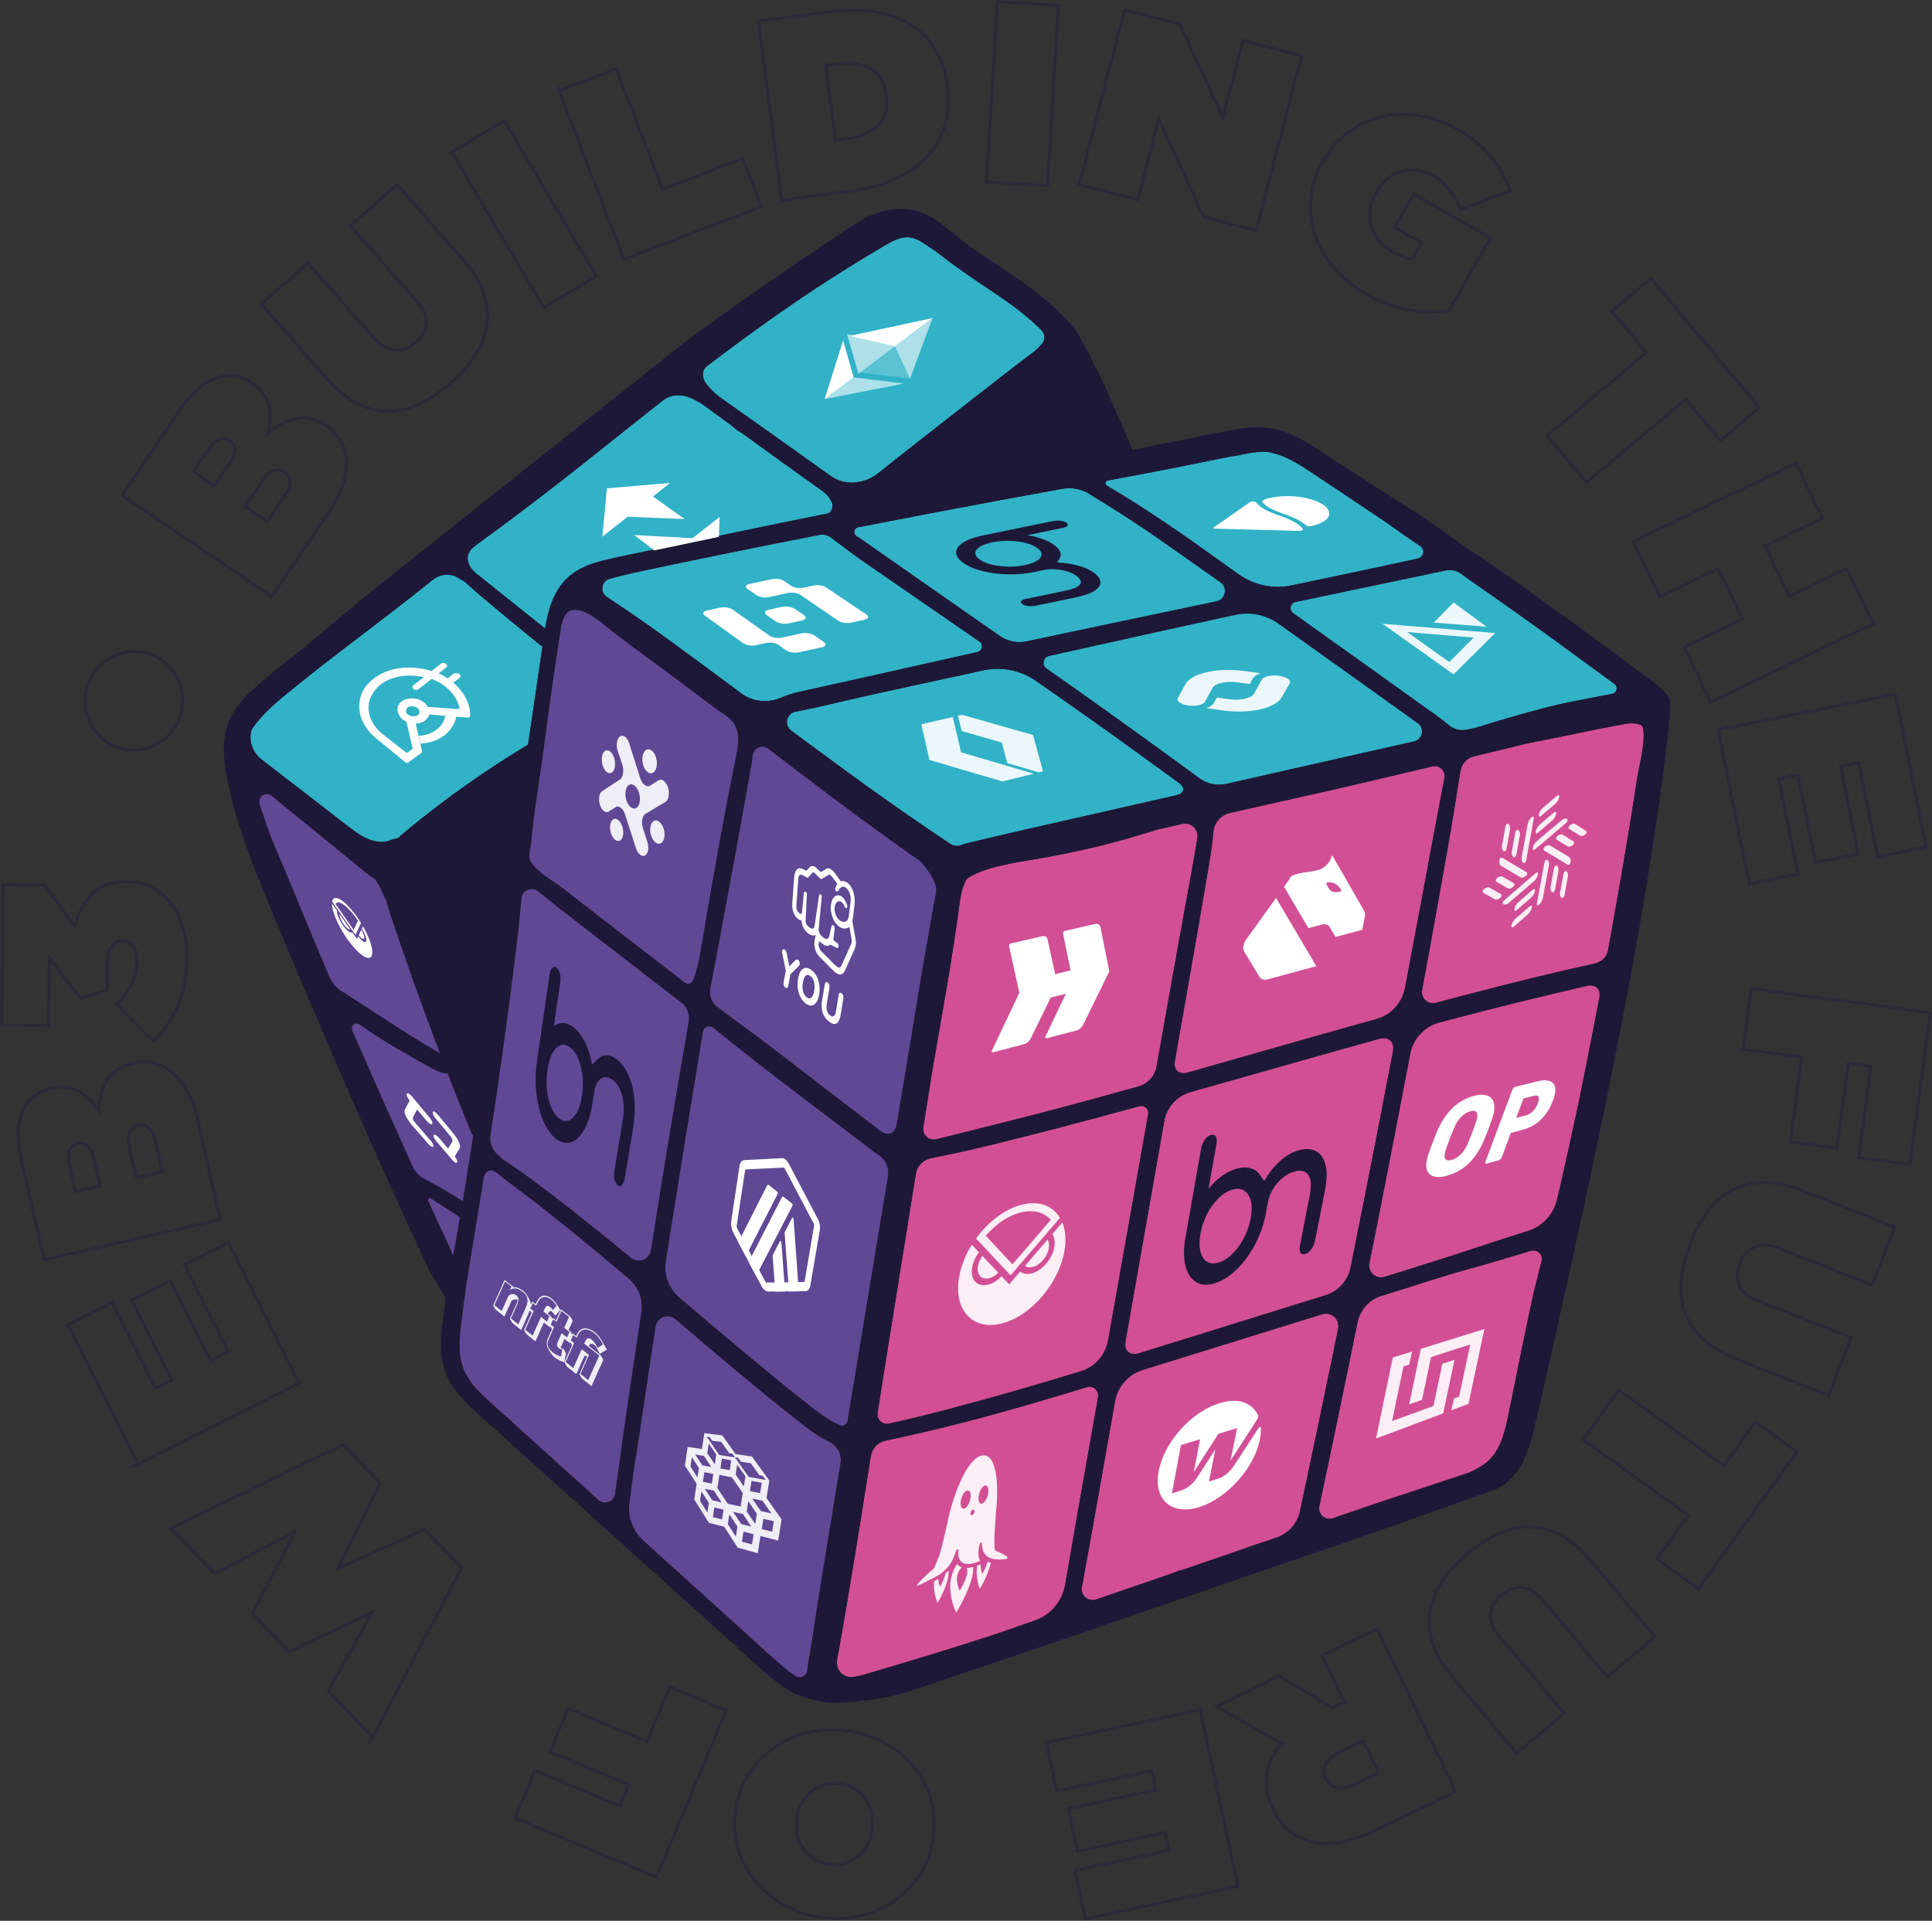 <?xml version="1.0" encoding="UTF-8"?>
<svg id="Capa_2" data-name="Capa 2" xmlns="http://www.w3.org/2000/svg" viewBox="0 0 567.89 564.65">
  <rect x="0" y="0" width="567.89" height="564.65" fill="#333333" stroke="none"/>
  <defs>
    <style>
      .cls-1 {
        opacity: .9;
      }

      .cls-2 {
        fill: rgba(255, 255, 255, .6);
      }

      .cls-3 {
        opacity: .35;
      }

      .cls-4, .cls-5 {
        fill: #fff;
      }

      .cls-5 {
        fill-rule: evenodd;
      }

      .cls-6 {
        fill: none;
        stroke: #1e1838;
        stroke-miterlimit: 10;
        stroke-width: .9px;
      }

      .cls-7 {
        fill: #1e1838;
      }

      .cls-8 {
        fill: #604895;
      }

      .cls-9 {
        fill: rgba(255, 255, 255, .2);
      }

      .cls-10 {
        fill: #d24f95;
      }

      .cls-11 {
        fill: #31b2c7;
      }
    </style>
  </defs>
  <g id="Layer_1" data-name="Layer 1">
    <g>
      <g class="cls-3">
        <g>
          <path class="cls-6" d="M35.9,145.6l16.87-24.94c2.09-3.1,4.16-5.42,6.19-6.99,2.03-1.56,4.14-2.56,6.33-3,1.34-.27,2.75-.27,4.22-.02,1.48.26,2.97.89,4.47,1.91l.13.09c2.64,1.79,4.28,3.95,4.91,6.48.64,2.53.56,5.29-.24,8.28,2.8-2.34,5.6-3.81,8.39-4.41,2.79-.6,5.69.12,8.71,2.16l.13.09c1.76,1.19,3.14,2.65,4.14,4.38,1,1.73,1.55,3.68,1.66,5.86.11,2.18-.25,4.55-1.1,7.11-.84,2.56-2.21,5.24-4.11,8.04l-16.73,24.72-43.97-29.75ZM67.38,136.3c2.12-3.14,2.18-5.39.17-6.75l-.13-.08c-2.01-1.36-4.09-.45-6.24,2.73l-4.35,6.42,6.16,4.17,4.39-6.49ZM83.61,145.89c1.09-1.61,1.62-3.03,1.6-4.25-.03-1.22-.52-2.16-1.48-2.81l-.13-.09c-.96-.65-2.01-.77-3.14-.36-1.13.41-2.24,1.42-3.33,3.03l-5.08,7.51,6.53,4.42,5.04-7.44Z"/>
          <path class="cls-6" d="M132.42,112.6c-3,2.64-6.02,4.69-9.08,6.13-3.06,1.45-6.12,2.18-9.19,2.18-3.07,0-6.11-.75-9.12-2.28-3.01-1.52-5.98-3.93-8.88-7.23l-19.36-21.97,13.72-12.09,19.21,21.79c2.17,2.47,4.34,3.74,6.5,3.83,2.16.09,4.14-.67,5.95-2.26,1.84-1.63,2.88-3.47,3.12-5.53.23-2.06-.72-4.3-2.86-6.73l-19.46-22.08,13.72-12.09,19.11,21.68c3.01,3.41,5.09,6.74,6.23,9.98,1.15,3.24,1.51,6.38,1.1,9.44-.41,3.06-1.55,6.03-3.41,8.92-1.86,2.89-4.29,5.65-7.28,8.29Z"/>
          <path class="cls-6" d="M132.78,44.67l15.48-9.14,27.01,45.71-15.48,9.14-27.01-45.71Z"/>
          <path class="cls-6" d="M164.35,26.67l16.78-6.44,13.59,35.4,23.59-9.06,5.44,14.16-40.37,15.5-19.03-49.57Z"/>
          <path class="cls-6" d="M222.91,6.2l20.41-2.66c5.28-.69,9.99-.68,14.14.03,4.15.71,7.69,2.02,10.62,3.93,2.93,1.91,5.27,4.37,7,7.39,1.73,3.01,2.86,6.47,3.37,10.38l.02.15c.51,3.91.3,7.58-.62,11.02-.92,3.44-2.59,6.51-5,9.22-2.41,2.71-5.55,4.98-9.41,6.81-3.87,1.83-8.49,3.1-13.87,3.8l-19.8,2.58-6.86-52.65ZM248.56,40.8c4.11-.54,7.26-1.83,9.45-3.87,2.19-2.04,3.03-4.97,2.53-8.78l-.02-.15c-.5-3.81-2.06-6.42-4.7-7.84-2.64-1.42-6.01-1.86-10.13-1.32l-2.97.39,2.86,21.96,2.97-.39Z"/>
          <path class="cls-6" d="M293.17.48l17.94,1.08-3.2,53-17.94-1.08,3.2-53Z"/>
          <path class="cls-6" d="M330.54,2.88l16.28,4.23,12.62,27.49,5.9-22.68,17.25,4.48-13.36,51.39-15.46-4.02-13.17-28.73-6.16,23.71-17.25-4.48,13.36-51.39Z"/>
          <path class="cls-6" d="M401.41,86.36c-3.65-2.08-6.73-4.6-9.26-7.56-2.53-2.96-4.38-6.17-5.55-9.63-1.18-3.47-1.6-7.06-1.28-10.77.32-3.72,1.5-7.35,3.53-10.91l.08-.13c1.96-3.42,4.42-6.24,7.39-8.45,2.97-2.21,6.22-3.72,9.77-4.56,3.54-.83,7.22-.96,11.05-.37,3.82.58,7.58,1.93,11.27,4.03,4.05,2.31,7.33,5,9.85,8.07,2.52,3.07,4.42,6.43,5.7,10.07l-14.68,5.42c-.83-2.16-1.89-4.08-3.18-5.74-1.29-1.67-2.91-3.06-4.87-4.18-1.51-.86-3.07-1.39-4.67-1.58-1.6-.19-3.15-.06-4.63.37-1.49.43-2.86,1.16-4.12,2.19-1.26,1.03-2.35,2.33-3.25,3.91l-.08.13c-.93,1.62-1.5,3.28-1.72,4.95-.22,1.68-.12,3.28.31,4.81.43,1.52,1.17,2.94,2.22,4.24,1.06,1.3,2.41,2.42,4.05,3.36,1.33.76,2.45,1.28,3.35,1.56.9.28,1.76.42,2.59.43l2.63-4.61-8-4.57,5.6-9.81,22.61,12.91-12.16,21.29c-3.71.61-7.66.56-11.86-.15-4.19-.71-8.43-2.28-12.69-4.72Z"/>
          <path class="cls-6" d="M483.93,103.61l-10.17-12.12,11.51-9.65,31.89,38.02-11.51,9.65-10.17-12.12-29.17,24.47-11.55-13.77,29.17-24.47Z"/>
          <path class="cls-6" d="M527.88,136.15l7.81,16.19-16.87,8.14,7.14,14.81,16.87-8.14,7.81,16.19-47.82,23.07-7.81-16.19,17.15-8.27-7.14-14.81-17.15,8.27-7.81-16.19,47.82-23.07Z"/>
          <path class="cls-6" d="M557.11,204.03l9.04,44.96-14.28,2.87-5.56-27.64-5.28,1.06,5.18,25.75-12.57,2.53-5.18-25.75-5.65,1.14,5.64,28.01-14.28,2.87-9.12-45.33,52.05-10.47Z"/>
          <path class="cls-6" d="M567.38,297.71l-6,44.61-15.03-2.02,3.61-26.8-6.69-.9-3.35,24.89-13.68-1.84,3.35-24.89-17.21-2.32,2.4-17.81,52.62,7.08Z"/>
          <path class="cls-6" d="M496.89,365.44c1.47-3.72,3.23-6.91,5.29-9.6,2.06-2.68,4.46-4.72,7.19-6.12,2.73-1.4,5.78-2.11,9.16-2.13,3.38-.02,7.11.78,11.2,2.4l27.23,10.74-6.71,17.01-27.02-10.66c-3.06-1.21-5.57-1.36-7.53-.45-1.96.9-3.38,2.48-4.27,4.72-.9,2.29-.99,4.4-.26,6.34.73,1.94,2.6,3.5,5.61,4.69l27.38,10.8-6.71,17.01-26.88-10.61c-4.23-1.67-7.6-3.69-10.09-6.05-2.49-2.36-4.25-5-5.28-7.9-1.03-2.91-1.37-6.07-1.03-9.49.34-3.42,1.25-6.98,2.71-10.7Z"/>
          <path class="cls-6" d="M506.74,430.85l9.23-12.85,12.2,8.76-28.96,40.29-12.2-8.76,9.23-12.85-30.92-22.22,10.49-14.6,30.92,22.22Z"/>
          <path class="cls-6" d="M431.35,456.76c3.06-2.57,6.13-4.55,9.22-5.93,3.09-1.38,6.17-2.04,9.23-1.97,3.06.06,6.09.89,9.07,2.48,2.98,1.59,5.89,4.07,8.72,7.43l18.86,22.39-13.98,11.78-18.71-22.22c-2.12-2.51-4.25-3.84-6.41-3.97-2.16-.14-4.15.57-6,2.12-1.88,1.58-2.96,3.4-3.24,5.45-.28,2.05.62,4.32,2.71,6.79l18.96,22.51-13.98,11.78-18.61-22.1c-2.93-3.48-4.93-6.85-6.01-10.11-1.07-3.26-1.37-6.42-.89-9.46.48-3.05,1.68-5.99,3.6-8.84,1.92-2.84,4.41-5.55,7.47-8.12Z"/>
          <path class="cls-6" d="M427.85,526.68l-23.66,11.42c-4.33,2.09-8.13,3.32-11.4,3.69-3.26.37-6.15.12-8.67-.74-2.18-.75-4.08-1.85-5.69-3.32-1.62-1.47-3.02-3.43-4.21-5.89l-.07-.14c-1.69-3.51-2.27-6.88-1.73-10.12.54-3.24,1.95-6.27,4.22-9.11l-19.12-10.82,18.47-8.91,15.72,9.25.14-.07,3.32-1.6-6.59-13.66,16.19-7.81,23.08,47.82ZM393.7,515.11c-1.94.93-3.26,2.08-3.97,3.43s-.72,2.76-.01,4.22l.07.14c.75,1.55,1.86,2.43,3.33,2.65,1.47.22,3.15-.13,5.04-1.04l7.06-3.41-4.52-9.36-6.99,3.37Z"/>
          <path class="cls-6" d="M363.84,554.53l-44.84,9.58-3.04-14.24,27.57-5.89-1.13-5.27-25.69,5.49-2.68-12.53,25.69-5.49-1.2-5.64-27.94,5.97-3.04-14.24,45.22-9.66,11.1,51.92Z"/>
          <path class="cls-6" d="M249.37,508.83c4.1.6,7.81,1.86,11.13,3.78,3.32,1.92,6.1,4.29,8.35,7.13,2.25,2.83,3.87,6.02,4.85,9.56.98,3.54,1.19,7.21.64,11.02l-.02.15c-.56,3.8-1.83,7.26-3.81,10.37-1.98,3.11-4.46,5.71-7.43,7.8-2.97,2.09-6.34,3.59-10.09,4.5-3.75.91-7.69,1.06-11.79.46-4.1-.6-7.81-1.86-11.13-3.78-3.32-1.92-6.1-4.29-8.35-7.13-2.25-2.83-3.87-6.02-4.85-9.56-.98-3.54-1.19-7.22-.64-11.02l.02-.15c.56-3.8,1.83-7.26,3.81-10.37,1.98-3.11,4.46-5.71,7.43-7.8,2.97-2.09,6.34-3.59,10.09-4.5,3.76-.91,7.69-1.06,11.79-.46ZM246.94,524.34c-1.67-.25-3.24-.14-4.7.31-1.46.45-2.75,1.14-3.88,2.08-1.12.93-2.04,2.06-2.75,3.39-.71,1.33-1.18,2.77-1.41,4.32l-.02.15c-.23,1.55-.18,3.08.14,4.58.32,1.5.89,2.88,1.69,4.12.8,1.24,1.84,2.29,3.11,3.14,1.27.85,2.77,1.4,4.49,1.65,1.67.25,3.24.14,4.7-.31,1.46-.45,2.76-1.14,3.88-2.08,1.12-.94,2.04-2.07,2.75-3.39.71-1.33,1.18-2.77,1.41-4.32l.02-.15c.23-1.55.18-3.08-.14-4.58-.32-1.5-.88-2.88-1.69-4.12-.8-1.24-1.84-2.29-3.11-3.14-1.27-.85-2.77-1.4-4.49-1.65Z"/>
          <path class="cls-6" d="M192.97,551.82l-41.53-17.36,5.85-14,24.95,10.43,2.6-6.23-23.17-9.69,5.32-12.74,23.17,9.69,6.7-16.03,16.58,6.93-20.48,48.98Z"/>
          <path class="cls-6" d="M109.57,510.65l-13.09-13.52,13.01-23.19-24.45,11.6-10.8-11.14,12.38-24.07-23.6,12.27-12.88-13.3,50.65-24.57,10.9,11.26-12.39,25.15,25.53-11.58,10.9,11.26-26.17,49.84Z"/>
          <path class="cls-6" d="M40.54,430.42l-20.59-40.97,13.01-6.54,12.66,25.19,4.81-2.42-11.8-23.47,11.45-5.76,11.8,23.47,5.15-2.59-12.83-25.53,13.01-6.54,20.76,41.32-47.44,23.84Z"/>
          <path class="cls-6" d="M12.97,370.32l-6.68-29.36c-.83-3.64-1.12-6.74-.87-9.29.25-2.55.96-4.77,2.14-6.67.72-1.16,1.68-2.19,2.87-3.1,1.2-.9,2.68-1.56,4.46-1.96l.15-.03c3.11-.71,5.8-.43,8.09.84,2.29,1.27,4.24,3.21,5.88,5.83.21-3.64,1.05-6.69,2.51-9.14s3.97-4.08,7.52-4.88l.15-.03c2.07-.47,4.08-.48,6.02-.03,1.94.45,3.75,1.38,5.42,2.79,1.67,1.41,3.15,3.29,4.44,5.66,1.29,2.36,2.31,5.19,3.06,8.49l6.62,29.1-51.77,11.78ZM27.69,340.98c-.84-3.69-2.44-5.27-4.81-4.73l-.15.03c-2.37.54-3.12,2.68-2.27,6.43l1.72,7.56,7.25-1.65-1.74-7.64ZM45.77,335.68c-.43-1.9-1.1-3.25-2.02-4.07-.91-.82-1.93-1.1-3.07-.84l-.15.03c-1.13.26-1.94.94-2.41,2.05-.47,1.11-.5,2.61-.06,4.5l2.01,8.84,7.69-1.75-1.99-8.76Z"/>
          <path class="cls-6" d="M54.9,281.4c-.06,5.58-.94,10.36-2.65,14.34-1.71,3.98-4.1,7.43-7.16,10.37l-10.73-10.79c1.89-1.98,3.34-4.01,4.35-6.1,1.01-2.09,1.52-4.26,1.55-6.51.02-2-.35-3.52-1.13-4.58-.77-1.06-1.79-1.59-3.06-1.61h-.15c-1.31-.02-2.36.55-3.13,1.69s-1.17,2.92-1.19,5.33l-.08,7.6-7.91,2.3-9.13-11.93-.21,19.97-13.8-.15.44-41.32,12.21.13,8.82,12.15c1.1-4.03,2.87-7.24,5.3-9.62,2.43-2.38,5.74-3.55,9.94-3.51h.15c2.88.03,5.42.65,7.6,1.85,2.19,1.2,4.03,2.82,5.52,4.86,1.5,2.04,2.62,4.39,3.38,7.06.76,2.67,1.12,5.49,1.09,8.46Z"/>
          <path class="cls-6" d="M53.02,210.4c-.61,1.9-1.55,3.58-2.81,5.03-1.26,1.45-2.71,2.6-4.33,3.45-1.63.85-3.38,1.38-5.25,1.58-1.87.21-3.75,0-5.62-.6l-.14-.05c-1.88-.6-3.52-1.53-4.92-2.79-1.4-1.26-2.52-2.7-3.35-4.34-.83-1.64-1.33-3.41-1.52-5.33-.18-1.91.03-3.82.64-5.72.61-1.9,1.55-3.58,2.81-5.03,1.26-1.45,2.71-2.6,4.33-3.45,1.63-.85,3.38-1.38,5.25-1.58,1.87-.21,3.75,0,5.62.6l.14.05c1.88.6,3.52,1.53,4.92,2.79,1.4,1.26,2.52,2.7,3.35,4.34.83,1.64,1.33,3.41,1.52,5.33.18,1.91-.03,3.82-.64,5.72Z"/>
        </g>
      </g>
      <g>
        <g>
          <g>
            <path class="cls-10" d="M261.33,418.5c2.52-.57,5.64-1.29,7.51-1.74,6.91-1.67,13.77-3.52,20.62-5.4,9.45-2.6,18.85-5.39,28.22-8.25,4.16-1.27,7.26-4.77,8.02-9.05,3.93-22.19,7.86-44.38,11.79-66.57.26-1.47-1.1-2.7-2.53-2.31-15.71,4.3-31.45,8.48-47.29,12.27-4.3,1.03-8.63,1.93-12.97,2.81-.39.08-.78.16-1.18.25-2.24.49-3.96,2.3-4.32,4.56-3.11,19.37-6.24,38.74-9.33,58.12-.65,4.05-1.29,8.11-1.92,12.16-.31,1.94,1.45,3.58,3.37,3.15Z"/>
            <path class="cls-10" d="M334.77,397.82c12.42-3.86,24.84-7.73,37.26-11.59,5.89-1.83,11.77-3.66,17.66-5.49,3.72-1.16,6.51-4.25,7.28-8.07,1.41-7,2.82-14.01,4.2-21.02,2.81-14.19,5.57-28.38,8.28-42.59.53-2.78-1.27-4.44-3.99-3.68-7.53,2.08-15.05,4.19-22.57,6.32-10.96,3.11-21.92,6.24-32.89,9.31-4.02,1.13-7.04,4.45-7.77,8.56-3.03,17.21-6.06,34.43-9.09,51.64-.77,4.38-1.54,8.76-2.31,13.15-.48,2.72,1.29,4.28,3.93,3.46Z"/>
            <path class="cls-10" d="M418.91,258.85c1.45-7.77,2.85-15.56,4.36-23.32.44-2.28.87-4.56,1.31-6.84.4-2.09-1.48-3.89-3.55-3.4-6.38,1.53-12.76,3.04-19.14,4.54-13.43,3.15-26.92,6.07-40.37,9.16h-.05c-2.68.63-4.63,2.92-4.84,5.66-.04.56-.09,1.13-.15,1.69-.46,4.49-1.32,8.93-2.06,13.38-1.48,8.91-3.05,17.8-4.61,26.7-1.49,8.5-2.99,17-4.48,25.51-.45,2.56,1.23,4.08,3.73,3.37,13.09-3.73,26.17-7.47,39.26-11.18,5.41-1.53,10.82-3.05,16.23-4.55,4.32-1.2,7.59-4.74,8.43-9.15,1.99-10.52,3.97-21.05,5.93-31.58Z"/>
            <path class="cls-10" d="M275.2,334.91c2.5-.62,5.46-1.35,7.28-1.81,7.09-1.8,14.19-3.53,21.27-5.36,10.33-2.67,20.62-5.47,30.89-8.35,2.76-.77,4.83-3.06,5.33-5.88,1.95-11.05,3.9-22.1,5.9-33.15,1.44-7.93,2.84-15.86,4.32-23.78.4-2.13,1.16-6.56,1.77-10.17.44-2.59-1.89-4.8-4.45-4.21-2.37.54-4.73,1.08-7.1,1.61-.02,0-.05.01-.07.02-2.9.91-5.81,1.79-8.74,2.63-9.4,2.7-19.03,4.77-28.68,6.35-3.91.64-7.79,1.33-11.6,2.41-1.83.52-3.62,1.17-5.32,2.05-.59.31-1.17.65-1.73,1.01-.84,1.22-1.3,2.75-1.62,4.13-.6,2.62-.85,5.34-1.23,8-1.53,10.79-3.4,21.54-5.27,32.27-.73,4.23-1.47,8.45-2.2,12.68-.84,5.35-1.69,10.7-2.54,16.05-.35,2.19,1.65,4.03,3.8,3.49Z"/>
            <path class="cls-10" d="M449.96,367.71c-4.98,1.51-12.91,3.89-17.52,5.14-7.76,2.11-15.41,4.69-23.09,7.08-1.1.34-2.21.68-3.31,1.03-3.58,1.11-6.27,4.09-7.02,7.77-1.06,5.21-2.12,10.43-3.19,15.64-2.63,12.81-5.31,25.62-8.03,38.41-.49,2.33,1.74,4.31,3.99,3.53,2.97-1.02,5.94-2.04,8.9-3.06,6.51-2.24,13.07-4.34,19.6-6.52,3.3-1.1,6.59-2.2,9.89-3.3.49-.16.99-.33,1.48-.49,0,0,.02,0,.03-.01.44-.18.11-.05.02,0,.3-.13.59-.26.88-.4.55-.26,1.09-.53,1.62-.82.62-.34,1.22-.71,1.81-1.11.2-.14.41-.29.6-.44.04-.03.07-.06.09-.08.13-.12.27-.23.4-.34.5-.44.98-.91,1.42-1.42.15-.17.3-.35.44-.53.05-.06.12-.16.15-.2.1-.14.2-.28.29-.42.34-.52.66-1.05.95-1.6.15-.27.29-.55.42-.83.07-.16.14-.32.22-.47.01-.02.03-.07.05-.11.47-1.13.85-2.3,1.18-3.47.74-2.62,1.24-5.3,1.78-7.97.63-3.13,1.27-6.25,1.9-9.38,1.26-6.25,2.56-12.49,3.87-18.74.6-2.87,1.27-5.74,2.01-8.58.46-1.75.87-3.51,1.32-5.26.5-1.9-1.29-3.61-3.17-3.04Z"/>
            <path class="cls-10" d="M322.76,410.68c.33-1.88-1.44-3.46-3.27-2.9-11.88,3.63-23.8,7.17-35.84,10.26-6.95,1.79-13.93,3.45-20.95,4.96-.81.17-1.63.35-2.45.53-2.22.48-3.93,2.26-4.28,4.51-3.15,20.02-6.34,40.04-9.92,59.98-.53,2.93,2.04,5.49,4.96,4.94,1.15-.22,2.17-.43,2.71-.59,7.95-2.35,15.91-4.71,23.83-7.17,5.07-1.58,10.13-3.19,15.18-4.84,3.79-1.32,7.58-2.63,11.37-3.94,4.72-1.63,8.16-5.7,9-10.61,2.5-14.69,5.1-29.37,7.7-44.04.65-3.69,1.31-7.39,1.96-11.08Z"/>
            <path class="cls-10" d="M482.5,213.27c-.25-.21-.57-.3-.88-.38-2.25-.58-3.86-.09-6.14.33-2.44.45-4.88.92-7.31,1.41-4.3.86-8.58,1.84-12.89,2.65-2.23.42-4.45.86-6.67,1.31-2.09.53-4.19,1.05-6.29,1.56-3.03.74-6.07,1.47-9.1,2.2-2.05.49-3.6,2.17-3.94,4.25-.03.16-.05.31-.08.47-.64,3.99-1.28,7.98-1.93,11.97-1.28,7.89-2.72,15.76-4.12,23.63-1.68,9.46-3.4,18.92-5.15,28.37-.44,2.36,1.73,4.38,4.06,3.75,2.93-.79,5.85-1.56,8.78-2.33,12.61-3.29,25.26-6.44,37.99-9.24,1.96-.43,3.48-1.99,3.84-3.97,1.61-8.84,3.17-17.7,4.68-26.56,1.36-7.98,2.65-15.98,3.87-23.99.71-4.64,2.2-9.2,1.83-13.89-.04-.57-.13-1.19-.57-1.55Z"/>
            <path class="cls-10" d="M466.59,289.79c-13.58,3.11-27.11,6.45-40.58,10.01-.99.26-1.97.52-2.96.79-4.38,1.17-7.7,4.74-8.54,9.19l-.05.28c-2.98,15.7-6.01,31.39-9.11,47.07-.93,4.73-1.88,9.46-2.83,14.19-.52,2.6,1.93,4.81,4.46,4.02,2.45-.76,4.9-1.52,7.35-2.29,7.33-2.28,14.65-4.62,21.93-7.05,3.73-1.24,8.76-2.84,12.82-4.12,4.32-1.36,7.6-4.9,8.62-9.32.35-1.53.7-3.05,1.05-4.58,1.82-7.99,3.59-15.99,5.3-24,1.65-8.11,3.26-16.22,4.83-24.34.41-2.16.82-4.31,1.23-6.47.45-2.41-1.14-3.94-3.53-3.4Z"/>
            <path class="cls-10" d="M393.33,390.57c.55-2.72-2.01-5.04-4.67-4.22-7.18,2.23-14.35,4.45-21.53,6.68-10.41,3.23-20.81,6.47-31.21,9.69-4.25,1.32-7.41,4.9-8.18,9.28-3.19,18.2-6.4,36.39-9.73,54.56-.44,2.42,1.88,4.43,4.21,3.63.02,0,.04-.01.05-.02,7.1-2.43,14.2-4.86,21.3-7.3.59-.22,1.19-.45,1.78-.67.49-.19,1-.45,1.51-.57.17-.04.34-.06.51-.06,4.75-1.63,9.5-3.26,14.25-4.89.22-.08.45-.15.67-.23.67-.24,1.33-.48,2-.72,2.98-1.07,5.99-2.07,9.01-3.06l1.96-.67c3.48-1.2,6.08-4.13,6.85-7.73v-.06c3.29-15.4,6.53-30.81,9.71-46.24.51-2.46,1.01-4.92,1.51-7.39Z"/>
          </g>
          <path class="cls-11" d="M252.24,155.01c-1.25.24-1.57,1.87-.52,2.58.24.17.9.55,1.14.72l6.71,4.69c3.83,2.68,7.66,5.36,11.5,8.03,7.59,5.31,15.18,10.62,22.79,15.91l.04.03c2.28,1.58,5.11,2.16,7.83,1.58,8.68-1.84,28.51-6.05,39.53-8.35,5.44-1.14,10.88-2.28,16.31-3.42,2.66-.56,3.38-4.01,1.17-5.6-.02-.01-.04-.03-.06-.04-1.79-1.29-17.99-12.69-21.62-15.15-3.63-2.46-7.29-4.85-11.02-7.16-1.84-1.14-3.71-2.25-5.54-3.42l-.23-.15c-2.36-1.5-5.2-2.06-7.96-1.56-6.29,1.14-12.58,2.29-18.87,3.45-13.75,2.55-27.48,5.19-41.21,7.87Z"/>
          <path class="cls-11" d="M325.36,142.76h.02c4.82,2.84,9.53,5.82,14.19,8.91,2.35,1.55,4.68,3.13,7,4.72,1.16.8,2.32,1.6,3.47,2.41.59.42,10.15,7.24,11.59,8.27.67.48,1.53,1.09,2.47,1.76,4.52,3.22,10.19,4.4,15.62,3.25,1.42-.3,2.84-.6,4.27-.9,7.15-1.52,14.31-3.03,21.46-4.53,3.77-.79,7.55-1.66,11.33-2.46,1.72-.37,2.18-2.63.72-3.62-.02-.01-.03-.02-.05-.03-.79-.53-2.15-1.44-2.93-1.99-2.58-1.82-5.16-3.64-7.75-5.44-1.66-1.11-3.31-2.22-4.97-3.32-5.81-3.88-11.59-7.8-17.43-11.62-1.36-.88-2.72-1.75-4.14-2.53-.71-.39-1.42-.75-2.15-1.09-.17-.08-.35-.16-.52-.23-.06-.02-.1-.04-.13-.06-.45-.19-.92-.36-1.38-.52-.46-.16-.93-.3-1.41-.42l-.8-.21c-.92-.24-1.88-.34-2.83-.3-4.14.18-5.89,1.01-9.1,1.37-1.04.17-13.17,2.65-14.96,3.01-7.09,1.41-14.2,2.76-21.3,4.07-.75.14-.92,1.13-.27,1.52Z"/>
          <path class="cls-11" d="M380.82,176.96c-1.57.33-2,2.37-.69,3.3,7.08,5.04,14.15,10.09,21.22,15.14,5.21,3.72,10.42,7.45,15.62,11.19,2.42,1.74,4.88,3.43,7.25,5.25.55.42,1.08.85,1.6,1.29,1.47,1.26,3.45,1.77,5.34,1.36.85-.18,1.71-.37,2.56-.55,6.89-2.14,13.82-4.14,20.8-5.98,4.23-1.11,8.57-1.9,12.86-2.75,2.15-.42,4.3-.83,6.46-1.23h.03c1.41-.26,1.82-2.07.67-2.92-5.58-4.1-17.5-12.85-24.31-17.71-4.58-3.27-9.19-6.53-13.8-9.75-1.2-.84-2.4-1.68-3.6-2.51-.55-.39-1.12-.76-1.67-1.16-.82-.64-1-.78-.54-.41-.09-.07-.18-.14-.27-.2-.28-.2-.54-.41-.82-.61,0,0-.01-.01-.02-.02-1.33-.99-3.02-1.34-4.64-.98-.63.14-1.26.28-1.89.41-14.05,2.93-28.09,5.87-42.13,8.83h-.04Z"/>
          <path class="cls-11" d="M360.53,230.42c6.55-1.49,13.1-2.98,19.65-4.46,9.32-2.12,26.25-5.94,35.48-8.02,2.5-.56,3.17-3.81,1.1-5.32-.64-.46-1.21-.88-1.61-1.16-3.76-2.7-7.51-5.39-11.27-8.08-7.55-5.41-15.11-10.8-22.68-16.2-1.82-1.3-3.63-2.59-5.45-3.88-3.63-2.58-8.17-3.52-12.53-2.58-8.15,1.76-16.29,3.54-24.43,5.34-10.15,2.25-20.3,4.51-30.45,6.77-1.75.39-2.2,2.67-.73,3.69,2.99,2.09,5.97,4.18,8.94,6.29,7.48,5.3,14.92,10.64,22.35,16.01,3.75,2.71,7.48,5.43,11.21,8.16.62.45,1.48,1.09,2.35,1.74,2.31,1.72,5.26,2.34,8.07,1.7Z"/>
          <path class="cls-11" d="M287.91,188.62s-.02-.01-.03-.02c-7.5-5.21-15.03-10.38-22.55-15.57-3.74-2.58-7.48-5.17-11.22-7.75-1.9-1.31-3.76-2.64-5.59-4.03-.92-.7-1.83-1.39-2.75-2.09-.48-.36-.95-.72-1.43-1.08h-.02c-1-.77-2.28-1.06-3.51-.82-.28.05-.55.11-.83.16-17.88,3.52-35.73,7.12-53.55,10.93-1.78.38-4.59,1.1-7.2,1.8-2.46.66-2.98,3.91-.86,5.32l.05.04c1.88,1.24,3.75,2.5,5.62,3.76,3.74,2.52,7.41,5.13,11.07,7.77,7.31,5.29,14.55,10.67,21.79,16.05.32.24.64.48.96.72,3.24,2.41,7.49,2.96,11.24,1.47,1.92-.76,3.89-1.47,5.19-1.76,7.14-1.59,14.28-3.16,21.42-4.75,10.54-2.34,21.06-4.75,31.6-7.09,1.44-.32,1.82-2.2.6-3.05Z"/>
          <path class="cls-11" d="M289.08,197.06c-9.57,2.07-25.11,5.44-34.35,7.49-6.93,1.54-13.83,3.31-20.8,4.64h-.07c-2.66.52-3.45,3.95-1.27,5.57,2,1.49,4,2.98,6.01,4.46,7.25,5.37,14.53,10.68,21.89,15.89,6.23,4.42,12.53,8.75,18.9,12.97.93.62,2.1.74,3.14.33h.03c.54-.22,1.09-.4,1.66-.53,2.61-.62,5.23-1.24,7.84-1.86,3.25-.77,6.5-1.53,9.76-2.27,13.03-2.96,26.07-5.92,39.1-8.88,1.63-.37,3.25-.74,4.88-1.11,2.36-.54,2.7-2.15.75-3.59-1.06-.78-2.12-1.56-3.18-2.33-3.66-2.68-7.33-5.35-11.01-8.01-7.32-5.29-14.7-10.51-22.1-15.69-1.91-1.34-3.82-2.67-5.73-4-4.49-3.13-10.08-4.25-15.43-3.1Z"/>
          <path class="cls-11" d="M210.09,115.53c.42.34,1.09.89,1.51,1.23,10.89,7.66,21.73,15.38,32.55,23.14,2.2,1.57,4.91,2.25,7.59,1.88h.06c.96-.14,1.91-.38,2.84-.69,1.19-.4,2.29-1.04,3.28-1.83,8.7-6.92,17.48-13.74,26.23-20.6,4.62-3.62,9.25-7.22,13.89-10.81,2.05-1.58,4.12-3.14,6.2-4.69.62-.65,1.28-1.28,1.9-1.92,0,0,.01-.01.02-.02,1.12-1.15,1.14-2.99,0-4.12-1.88-1.88-3.89-3.63-5.97-5.29-3.94-3.12-8.44-6.06-12.71-8.94-2.12-1.43-4.24-2.88-6.32-4.38-2.11-1.52-4.48-3.37-6.24-4.72-.5-.32-.99-.65-1.49-.97-1.53-.99-3.08-2.18-4.83-2.75-3.4-1.09-6.85,1.14-9.67,2.8-3.2,1.89-6.37,3.83-9.53,5.79-6.36,3.94-12.6,8.08-18.75,12.33-7.77,5.38-15.37,10.98-22.88,16.7-.51.39-.88.95-1.04,1.57h0c-.41,1.6.32,2.98,1.34,4.17.64.73,1.32,1.43,2.02,2.11Z"/>
          <path class="cls-11" d="M138.35,166.83c.34.39.87,1.02,1.22,1.41,6.91,5.47,13.74,11.04,20.66,16.5.91-5.38,2.39-10.75,6.29-14.59,2.84-2.8,6.62-4.34,10.43-5.29,4.26-1.07,8.6-1.89,12.9-2.81,17.78-3.78,35.57-7.53,53.4-11.1.31-.06.59-.21.82-.42h0c.17-.31.33-.59.5-.9.08-.36.12-.65.13-.91,0-.19,0-.37,0-.55-.25-.65-.58-1.27-.97-1.85-.49-.72-1.11-1.35-1.82-1.86-1.24-.88-2.47-1.77-3.71-2.65-6.62-4.73-13.23-9.47-19.8-14.27-.35-.22-.93-.59-1.28-.81h0c-.62-.34-1.11-.79-1.63-1.26-.18-.15-.48-.39-.67-.53-2.18-1.59-4.36-3.18-6.54-4.77-.71-.52-1.42-1.02-2.13-1.54-1.6-.97-3.27-1.89-5.12-2.27-.65-.14-1.32-.18-1.98-.16-1.59.06-3.12.67-4.37,1.66,0,0,0,0-.01.01-11.93,9.4-23.72,18.99-35.77,28.23-5.95,4.56-11.95,9.06-18.02,13.45-.16.12-.33.24-.5.36-.43.34-.86.69-1.29,1.03-.86.69-1.48,1.68-1.59,2.79-.01.12-.02.25-.02.37,0,.99.4,1.89.88,2.73h0Z"/>
          <path class="cls-11" d="M78.08,224.17c7.03,5.39,14.04,10.82,21.04,16.25,1.61,1.25,3.19,2.52,4.84,3.71,1.48,1.07,3.06,2.11,4.8,2.72,1.46.52,3.06.78,4.6.53.8-.13,1.49-.48,2.25-.7.45-.13.9-.24,1.36-.34.65-.58,1.31-1.15,1.98-1.71,11.39-9.5,23.53-18.04,36.21-25.73.02-.01.04-.02.06-.03,1.34-9.16,2.69-18.32,4.03-27.47.07-.46.13-.93.2-1.4-.23-.11-.45-.24-.65-.4-2.15-1.74-4.29-3.48-6.42-5.23-3.72-3.05-7.41-6.13-11.09-9.23-1.6-1.35-3.16-2.77-4.72-4.17-.93-.54-1.83-1.07-2.76-1.61-.27-.09-.54-.17-.81-.24-2-.52-4.12-.01-5.73,1.28-4.4,3.52-8.82,7.01-13.29,10.44-9.01,6.91-17.99,13.61-26.81,20.77-4.06,3.3-8.42,6.68-11.71,10.79-.49.61-.96,1.28-1.42,1.96-.02.04-.04.08-.06.12-.03.05-.07.18-.11.29,0,0,0,0,0,0-.74,3.02.34,6.2,2.72,8.19.5.42,1.01.82,1.5,1.19Z"/>
          <path class="cls-8" d="M125.29,307.3c1.36.82,2.72,1.62,4.09,2.42,0,0,0,0,0,0-4.24-11.13-8.3-22.32-12.14-33.59-1.1-3.22-2.24-6.43-3.21-9.68-.16-.53-.31-1.05-.46-1.58-.61-1.3-1.58-3.38-2.18-4.68-.18-.28-.33-.57-.49-.81-.04-.06-.07-.11-.11-.17-.34-.55-.83-.97-1.4-1.28-.26-.14-.5-.3-.71-.48-2.28-1.91-19.67-16.03-28.86-23.5-1.72-1.4-4.21.3-3.53,2.42,1.11,3.45,2.38,7.21,3.1,9.05.71,1.79,1.44,3.56,2.18,5.34,0,.02.01.04.02.05.02.04.04.09.07.15.09.22.19.44.28.66.19.44.38.88.56,1.32.36.83.71,1.66,1.07,2.49,1.69,3.93,3.27,7.91,4.91,11.86,1.53,3.68,3.06,7.36,4.6,11.04.39.92.77,1.84,1.16,2.76.19.46.39.92.58,1.38.1.23.19.46.29.69.01.03.03.07.05.12.38.89.81,1.76,1.13,2.68,1.6,4.58,4.24,5.5,5.71,6.45,5.13,3.34,10.26,6.67,15.4,9.99,2.61,1.68,5.24,3.32,7.9,4.93Z"/>
          <path class="cls-8" d="M133.51,351.57c.84.51,1.68,1.03,2.52,1.55.17-1.05.35-2.11.52-3.16.68-4.17,1.35-8.34,2-12.51.18-1.15.35-2.3.53-3.45-.22-.39-.43-.8-.62-1.25-.35-.84-.69-1.69-1.04-2.53-.72-1.77-1.43-3.54-2.14-5.31-1.24-3.1-2.47-6.21-3.68-9.33-1.01-.03-1.89-.26-2.82-.64-.31-.13-.62-.28-.92-.44-2.08-1.11-4.14-2.24-6.19-3.4-2.7-1.52-5.38-3.09-8.03-4.7-2.66-1.61-5.22-3.34-7.77-5.12-.06-.04-.12-.08-.17-.12-1.21-.85-2.77.42-2.18,1.78.67,1.55,1.35,3.1,2.02,4.64,5.13,11.75,10.38,23.46,15.64,35.15v.03c.79,1.74,2.15,3.15,3.84,4.03,1.02.53,2.03,1.06,3.04,1.59,1.86.98,3.64,2.09,5.44,3.19Z"/>
          <path class="cls-8" d="M133.93,356.97c-.83-.54-1.66-1.08-2.49-1.61-1.07-.69-3.23-2.08-4.75-3.06-.49-.31-1.08.2-.84.73,1.1,2.41,2.2,4.82,3.3,7.23,1.35,2.95,2.83,5.87,4.06,8.87.48-2.29,1.76-9.81,2.03-11.28-.44-.28-.87-.59-1.3-.87Z"/>
          <g>
            <path class="cls-8" d="M199.74,381.51l.05.04c3.52,2.99,7.05,5.98,10.57,8.96,7,5.91,14.02,11.79,21.15,17.55,1.78,1.44,3.57,2.87,5.37,4.29.88.7,1.75,1.41,2.65,2.08.15.11.34.26.4.3.21.16.41.31.62.46.42.31.84.61,1.27.91.88.61,1.79,1.19,2.73,1.72.48.27.96.53,1.46.77.23.11.46.21.69.32.02,0,.03.01.04.02.06.02.12.04.17.06h.02c.97.38,2.03-.23,2.2-1.25,3.74-22.66,7.51-45.31,11.24-67.97.22-1.31.43-2.62.65-3.93.4-2.42-.64-4.86-2.68-6.23l-.03-.02c-1.92-1.3-3.72-2.78-5.57-4.18-3.92-2.97-7.84-5.95-11.75-8.93-7.97-6.06-15.99-12.07-23.81-18.33-2.51-2.01-5.02-4.02-7.52-6.03-1.13-.91-2.83-.26-3.06,1.18-.45,2.79-.9,5.58-1.36,8.37-2.54,15.26-4.99,30.54-7.44,45.81-.71,4.4-1.4,8.8-2.09,13.19-.64,4.07.89,8.18,4.04,10.85Z"/>
            <path class="cls-8" d="M153.26,264.14c-.27,3.14-.61,6.79-.87,8.97-1.8,15.23-3.8,30.44-6,45.62-.72,4.97-1.47,9.93-2.23,14.89-.32,2.07.39,4.17,1.91,5.62l.02.02c.55.53,1.13,1.04,1.7,1.55,2.95,1.97,5.86,3.98,8.72,6.1,3.8,2.82,7.57,5.7,11.3,8.62,4.66,3.64,12.53,10.05,17.64,14.23,2.18,1.79,5.48.52,5.91-2.26,3.27-20.91,6.7-41.79,10.32-62.64.27-1.54.53-3.09.79-4.63.35-2.08-.47-4.19-2.14-5.47l-.03-.02c-1.95-1.5-3.9-3.01-5.84-4.51-7.87-6.07-15.73-12.16-23.59-18.24-3.89-3.01-7.81-5.98-11.59-9.12-.33-.27-.66-.55-.99-.82-1.91-1.58-4.8-.37-5.02,2.09Z"/>
            <path class="cls-8" d="M275.11,262.74c.18-.94.15-1.92-.18-2.82,0,0,0-.01,0-.02-.69-1.89-1.81-3.64-3.06-5.2-.45-.56-.93-1.1-1.42-1.62-5.78-4.02-11.49-8.13-17.16-12.3-7.31-5.38-14.54-10.85-21.76-16.35-1.91-1.45-3.81-2.91-5.72-4.36-1.72-1.31-4.22-.29-4.52,1.85-.07.48-.16,1.35-.24,1.83-.96,5.32-1.9,10.64-2.84,15.96-1.52,8.62-3.16,17.21-4.73,25.81-1.4,7.68-2.83,15.35-4.31,23.01-.13.69-.26,1.37-.39,2.06-.39,2.09.43,4.22,2.13,5.49,3.94,2.94,7.89,5.87,11.86,8.77,3.9,2.86,7.69,5.87,11.53,8.8,3.88,2.96,7.74,5.95,11.61,8.92,3.84,2.95,7.67,5.9,11.51,8.84.44.33.87.67,1.31,1.02,2.21,1.73,4.4.88,4.87-1.89,1.51-8.96,3.02-17.91,4.5-26.88,1.25-7.61,2.43-15.23,3.8-22.81.49-2.71,2.44-14,3.24-18.12Z"/>
            <path class="cls-8" d="M167.97,179.4c-2.77.76-3.11,5.34-3.46,7.59-.69,4.31-1.29,8.63-1.94,12.94-1.3,8.73-2.35,17.49-3.6,26.23-.66,4.62-1.41,9.22-2.01,13.85-.3,2.3-.55,4.61-.75,6.92-.15,1.78-.99,4.2-.4,5.95.19.57.58,1.04.97,1.5,2.45,2.93,5.59,4.41,8.57,6.71,3.86,2.99,7.72,5.97,11.58,8.96.47.37.95.73,1.42,1.1.06.04.3.23.36.28.24.18.47.36.7.54.97.75,1.95,1.5,2.92,2.26,1.91,1.48,3.83,2.95,5.74,4.43,3.83,2.95,7.66,5.91,11.49,8.86,1.81,1.39,3.29,3.16,4.4.14,1.47-3.99,1.96-7.89,2.66-11.99.96-5.68,1.93-11.35,2.94-17.02,1.36-7.69,2.74-15.38,4.23-23.05.74-3.83,1.49-7.66,2.25-11.49.69-3.51,1.72-7.16.17-10.63-1.07-2.4-4.19-3.94-6.21-5.48-7.22-5.49-14.49-10.91-21.82-16.24-3.67-2.66-7.25-5.42-10.74-8.24-.08-.06-.15-.12-.23-.18-2.16-1.76-6.25-4.75-9.23-3.92Z"/>
            <path class="cls-8" d="M243.69,423.79c-2.41-1.12-4.66-2.68-6.72-4.23-3.77-2.86-7.44-5.86-11.11-8.84-7.16-5.83-14.23-11.79-21.27-17.77-1.59-1.35-3.93-3.35-6.05-5.15-2.13-1.81-5.42-.59-5.85,2.18-.71,4.6-1.41,9.2-2.1,13.8-.58,3.86-1.16,7.72-1.73,11.59-.3,2.01-.59,4.02-.89,6.03-.27,1.81-1.69,10.51-1.81,11.44-.24,1.86-.47,3.71-.71,5.57-.14,1.1-.28,2.19-.44,3.28-.58,4.18.93,8.38,4.07,11.21,8.98,8.11,17.95,16.22,26.93,24.33,4.83,4.37,9.58,8.87,14.55,13.08.55.46,1.11.92,1.5,1.21.57.43,1.16.84,1.76,1.22l.03.02c1.35.87,3.15.05,3.38-1.55.38-2.66.82-5.32,1.29-7.98,2.07-13.77,4.35-27.5,6.6-41.24.65-3.95,1.3-7.9,1.95-11.84.43-2.64-.96-5.22-3.39-6.35Z"/>
            <path class="cls-8" d="M188.55,385.71c.55-3.63-.81-7.29-3.59-9.69-.48-.41-.96-.83-1.44-1.23-7.04-5.96-14.14-11.85-21.38-17.58-.9-.71-1.79-1.42-2.69-2.12-.47-.36-.93-.73-1.4-1.09-.22-.17-.44-.34-.65-.51-.02-.01-.02-.02-.04-.03-.01-.01-.02-.02-.04-.03-.09-.07-.19-.14-.28-.22-1.84-1.42-3.7-2.83-5.56-4.22-1.97-1.47-3.65-2.83-5.45-4.2l-.03-.02c-1.75-1.34-3.47-.65-3.82,1.53-.34,2.12-.69,4.24-1.04,6.35-.31,1.87-.62,3.75-.94,5.62-.17,1-2.6,15.88-3.11,19.33-.23,1.59-.46,3.18-.67,4.77-.01.1-.02.16-.03.2,0,.03-.01.09-.03.2-.02.19-.05.37-.07.56-.06.42-.11.84-.16,1.26-.1.8-.2,1.59-.3,2.39-.4,3.03-.8,6.08-.74,9.14.02.77.07,1.54.15,2.31,0,.04,0,.06,0,.08.03.2.06.39.1.59.07.38.15.75.24,1.12.18.74.41,1.47.67,2.19.05.15.11.29.17.44,0,0,0,.01,0,.02.13.29.26.57.41.85.34.66.72,1.3,1.12,1.92.17.26.35.52.53.77.11.16.23.32.35.47,0,.01.03.04.06.07.86,1.08,1.83,2.08,2.82,3.04,2.2,2.14,4.52,4.16,6.8,6.22,2.52,2.28,5.05,4.56,7.57,6.84,6.59,5.96,13.19,11.91,19.78,17.87,1.76,1.59,4.59.58,4.94-1.76.14-.92.27-1.84.42-2.76.34-2.13,1.61-11.86,1.78-13.01,1.24-8.66,2.51-17.32,3.8-25.98.58-3.9,1.17-7.8,1.76-11.7Z"/>
          </g>
          <path class="cls-7" d="M484.47,199.4c-8.92-6.71-17.9-13.33-26.95-19.86-5.12-3.69-10.26-7.36-15.41-10.99-2.57-1.81-5.11-3.71-7.77-5.41-1.33-.85-2.65-1.7-3.97-2.55-.66-.42-6.53-4.77-8.25-5.94-1.68-1.14-3.35-2.29-5.05-3.39-3.35-2.17-6.71-4.33-10.08-6.48-6.76-4.31-13.45-8.72-20.2-13.04-3.22-2.06-6.58-4.01-10.25-5.16-4.12-1.29-8.34-1.12-12.56-.49-4.08.61-8.13,1.51-12.17,2.33-4.05.82-8.09,1.64-12.14,2.46-2.25.46-4.51.89-6.76,1.34-2.17-5-4.34-10-6.5-14.99-1.5-3.47-3.04-6.93-4.89-10.22-.38-.89-.79-1.78-1.23-2.64-.51-1-1.07-1.97-1.66-2.92-.67-1.07-1.12-2.26-1.79-3.32-1.36-2.15-3.27-4.1-5.05-5.9-7.7-7.79-17.34-13.24-26.22-19.52-2.14-1.51-4.06-3.01-6.06-4.67-2.07-1.72-4.21-3.49-6.62-4.71-5.7-2.88-11.71-2.24-17.44.19-5.18,2.2-47.04,31.38-56.1,38.59-9.54,7.59-19.08,15.18-28.62,22.77-19.08,15.18-38.16,30.35-57.24,45.53-8.81,7.01-17.41,14.32-26.03,21.57-3.58,2.61-7.02,5.42-10.36,8.28-2.94,2.52-5.8,5.02-7.97,8.26-2.3,3.43-3.34,7.46-3.35,11.56-.01,4.12.86,8.24,1.72,12.25.83,3.85,1.91,7.65,3.14,11.4,2.49,7.61,5.5,15.05,8.55,22.45,1.76,4.26,3.53,8.52,5.31,12.77.89,2.13,1.78,4.25,2.68,6.37.53,1.25,1.05,2.49,1.58,3.74.34.8,4.14,9.63,4.86,11.33,1.24,2.92,2.49,5.84,3.75,8.76,2.53,5.89,5.09,11.78,7.66,17.66,5.15,11.75,10.4,23.46,15.76,35.11,1.48,3.22,2.97,6.45,4.47,9.67.76,1.63,1.66,3.19,2.56,4.75.58,1.01,3.27,5.01,3.17,5.7-.48,3.39-.98,6.78-1.23,10.19-.24,3.22-.16,6.53.67,9.67.81,3.05,2.5,5.73,4.51,8.13,1.85,2.2,3.93,4.16,6.06,6.08,2.54,2.29,5.09,4.59,7.64,6.88,10.22,9.2,20.44,18.41,30.66,27.61,10.26,9.24,20.51,18.47,30.77,27.71,5.01,4.51,9.98,9.08,15.04,13.53,2.02,1.78,4.18,3.48,6.52,4.85.3.27.65.49,1.02.69.83.47,1.71.85,2.6,1.17,3.77,1.36,7.21,2.15,11.26,1.97,5.43-.24,11.04-.82,16.32-2.1,5.33-1.29,10.46-3.25,15.65-4.99,13.27-4.45,26.53-8.93,39.76-13.49,13.23-4.56,26.47-9.11,39.71-13.66,13.22-4.54,26.44-9.08,39.66-13.62,13.16-4.52,26.25-9.24,39.37-13.88.74-.26,1.5-.5,2.23-.79,1.03-.4,1.93-.94,2.87-1.51.4-.24.75-.59,1.02-1,3.08-2.36,5.05-6.27,6.33-10.04,1.05-3.09,1.7-6.3,2.44-9.47.92-3.95,1.86-7.89,2.75-11.84,3.57-15.82,7.12-31.64,10.54-47.49,3.44-15.92,6.78-31.87,9.94-47.85,3.14-15.9,6.17-31.83,8.77-47.83,1.3-8,2.54-16.02,3.7-24.04.61-4.19,1.22-8.37,1.67-12.58.42-3.97,2.46-17.43,1.34-19.27-1.46-2.42-3.87-4.03-6.07-5.69ZM422.99,168.11c.63-.13,1.26-.27,1.89-.41,1.62-.36,3.31-.01,4.64.98,0,0,.01.01.02.02.27.2.54.41.82.61.09.07.18.14.27.2-.46-.37-.28-.23.54.41.55.4,1.11.77,1.67,1.16,1.2.84,2.4,1.67,3.6,2.51,4.62,3.23,9.22,6.48,13.8,9.75,6.81,4.86,18.72,13.61,24.31,17.71,1.15.85.73,2.66-.67,2.92h-.03c-2.16.4-4.31.81-6.46,1.24-4.29.85-8.63,1.63-12.86,2.75-6.98,1.84-13.91,3.84-20.8,5.98-.85.18-1.71.37-2.56.55-1.89.41-3.87-.1-5.34-1.36-.52-.45-1.06-.88-1.6-1.29-2.37-1.81-4.83-3.51-7.25-5.25-5.2-3.73-10.41-7.46-15.62-11.19-7.07-5.05-14.15-10.1-21.22-15.14-1.31-.93-.88-2.97.69-3.3h.04c14.04-2.97,28.08-5.92,42.13-8.84ZM271.4,331.41c.85-5.35,1.7-10.7,2.54-16.05.73-4.23,1.47-8.45,2.2-12.68,1.87-10.73,3.74-21.49,5.27-32.27.38-2.66.63-5.38,1.23-8,.32-1.38.78-2.92,1.62-4.13.56-.36,1.14-.71,1.73-1.01,1.69-.88,3.49-1.53,5.32-2.05,3.82-1.08,7.69-1.77,11.6-2.41,9.65-1.58,19.27-3.65,28.68-6.35,2.92-.84,5.84-1.72,8.74-2.63.02,0,.05-.01.07-.02,2.37-.53,4.73-1.07,7.1-1.61,2.56-.58,4.89,1.62,4.45,4.21-.61,3.6-1.38,8.04-1.77,10.17-1.48,7.92-2.88,15.85-4.32,23.78-2,11.04-3.95,22.09-5.9,33.15-.5,2.82-2.57,5.11-5.33,5.88-10.27,2.87-20.56,5.67-30.89,8.35-7.08,1.83-14.18,3.57-21.27,5.36-1.82.46-4.77,1.19-7.28,1.81-2.15.53-4.15-1.3-3.8-3.49ZM268.07,303.67c-1.48,8.96-2.99,17.92-4.5,26.88-.47,2.77-2.66,3.62-4.87,1.89-.43-.34-.87-.68-1.31-1.02-3.84-2.95-7.67-5.89-11.51-8.84-3.87-2.97-7.73-5.96-11.61-8.92-3.84-2.93-7.63-5.94-11.53-8.8-3.97-2.91-7.92-5.83-11.86-8.77-1.7-1.27-2.52-3.4-2.13-5.49.13-.69.26-1.37.39-2.06,1.48-7.66,2.91-15.33,4.31-23.01,1.57-8.61,3.21-17.2,4.73-25.81.94-5.32,1.89-10.64,2.84-15.96.09-.48.18-1.35.24-1.83.3-2.15,2.8-3.17,4.52-1.85,1.9,1.46,3.81,2.91,5.72,4.36,7.22,5.5,14.45,10.97,21.76,16.35,5.67,4.17,11.38,8.28,17.16,12.3.49.52.97,1.06,1.42,1.62,1.25,1.56,2.38,3.31,3.06,5.2,0,0,0,.01,0,.02.33.9.36,1.88.18,2.82-.8,4.12-2.75,15.41-3.24,18.12-1.37,7.59-2.54,15.21-3.8,22.81ZM350.11,226.98c-3.73-2.73-7.47-5.45-11.21-8.16-7.42-5.37-14.87-10.71-22.35-16.01-2.97-2.11-5.95-4.2-8.94-6.29-1.47-1.03-1.02-3.3.73-3.69,10.15-2.26,20.3-4.52,30.45-6.77,8.14-1.8,16.28-3.59,24.43-5.34,4.35-.94,8.9,0,12.53,2.58,1.82,1.29,3.64,2.59,5.45,3.88,7.56,5.39,15.12,10.79,22.68,16.2,3.76,2.69,7.52,5.38,11.27,8.08.4.29.97.7,1.61,1.16,2.07,1.51,1.4,4.75-1.1,5.32-9.23,2.08-26.16,5.9-35.48,8.02-6.55,1.49-13.1,2.98-19.65,4.46-2.81.64-5.76.02-8.07-1.7-.87-.65-1.73-1.28-2.35-1.74ZM310.24,204.16c7.4,5.18,14.78,10.39,22.1,15.69,3.68,2.66,7.35,5.33,11.01,8.01,1.06.78,2.12,1.55,3.18,2.33,1.95,1.43,1.61,3.05-.75,3.59-1.63.37-3.25.74-4.88,1.11-13.03,2.96-26.07,5.92-39.1,8.88-3.26.74-6.51,1.5-9.76,2.27-2.61.62-5.23,1.24-7.84,1.86-.56.13-1.12.31-1.66.52h-.03c-1.04.42-2.21.3-3.14-.32-6.37-4.22-12.66-8.55-18.9-12.97-7.36-5.21-14.64-10.53-21.89-15.89-2-1.48-4.01-2.97-6.01-4.46-2.17-1.62-1.39-5.05,1.27-5.56h.07c6.97-1.35,13.87-3.12,20.8-4.66,9.24-2.05,24.77-5.42,34.35-7.49,5.35-1.16,10.94-.03,15.43,3.1,1.91,1.33,3.82,2.67,5.73,4ZM287.31,191.67c-10.54,2.33-21.07,4.75-31.6,7.09-7.14,1.59-14.28,3.16-21.42,4.75-1.3.29-3.27.99-5.19,1.76-3.75,1.49-8,.94-11.24-1.47-.32-.24-.64-.48-.96-.72-7.24-5.38-14.48-10.76-21.79-16.05-3.65-2.64-7.33-5.24-11.07-7.77-1.87-1.26-3.74-2.51-5.62-3.76l-.05-.04c-2.12-1.41-1.6-4.66.86-5.32,2.6-.7,5.42-1.42,7.2-1.8,17.82-3.81,35.67-7.41,53.55-10.93.28-.05.55-.11.83-.16,1.23-.24,2.51.05,3.51.81h.02c.48.37.95.73,1.43,1.1.92.7,1.83,1.39,2.75,2.09,1.83,1.39,3.7,2.72,5.59,4.03,3.74,2.58,7.48,5.17,11.22,7.75,7.52,5.19,15.04,10.36,22.55,15.57.01,0,.02.01.03.02,1.21.84.84,2.73-.6,3.05ZM177.19,183.33c.08.06.15.12.23.18,3.49,2.83,7.07,5.58,10.74,8.24,7.34,5.33,14.61,10.75,21.82,16.24,2.02,1.54,5.14,3.09,6.21,5.48,1.55,3.46.52,7.11-.17,10.63-.75,3.83-1.5,7.66-2.25,11.49-1.49,7.67-2.87,15.36-4.23,23.05-1,5.67-1.98,11.34-2.94,17.02-.69,4.1-1.19,7.99-2.66,11.99-1.11,3.02-2.59,1.25-4.4-.14-3.83-2.95-7.66-5.9-11.49-8.86-1.91-1.48-3.83-2.95-5.74-4.43-.97-.75-1.95-1.5-2.92-2.26-.24-.18-.47-.36-.7-.54-.06-.05-.3-.23-.36-.28-.47-.37-.95-.73-1.42-1.1-3.86-2.98-7.72-5.97-11.58-8.96-2.98-2.31-6.12-3.78-8.57-6.71-.38-.46-.78-.93-.97-1.5-.59-1.74.25-4.16.4-5.95.2-2.31.45-4.62.75-6.92.6-4.63,1.36-9.23,2.01-13.85,1.25-8.74,2.3-17.5,3.6-26.23.64-4.31,1.25-8.63,1.94-12.94.36-2.24.69-6.82,3.46-7.59,2.98-.82,7.06,2.17,9.23,3.92ZM158.28,262.05c.33.27.66.55.99.82,3.78,3.14,7.71,6.11,11.59,9.12,7.86,6.09,15.72,12.17,23.59,18.24,1.95,1.5,3.9,3.01,5.84,4.51l.03.02c1.67,1.29,2.49,3.39,2.14,5.47-.26,1.54-.53,3.09-.79,4.63-3.61,20.85-7.05,41.73-10.32,62.64-.44,2.79-3.73,4.05-5.91,2.26-5.11-4.18-12.98-10.59-17.64-14.23-3.73-2.92-7.5-5.8-11.3-8.62-2.85-2.12-5.77-4.13-8.72-6.1-.57-.51-1.14-1.02-1.7-1.55l-.02-.02c-1.52-1.45-2.23-3.54-1.91-5.62.77-4.96,1.51-9.92,2.23-14.89,2.2-15.18,4.2-30.39,6-45.62.26-2.18.59-5.83.87-8.97.21-2.47,3.11-3.68,5.02-2.09ZM195.7,370.66c.69-4.4,1.39-8.8,2.09-13.19,2.45-15.27,4.9-30.55,7.44-45.81.46-2.79.91-5.58,1.36-8.37.23-1.43,1.93-2.09,3.06-1.18,2.51,2.01,5.01,4.02,7.52,6.03,7.82,6.26,15.84,12.27,23.81,18.33,3.92,2.98,7.83,5.95,11.75,8.93,1.84,1.4,3.65,2.89,5.57,4.18l.03.02c2.04,1.37,3.08,3.81,2.68,6.23-.22,1.31-.43,2.62-.65,3.93-3.73,22.66-7.5,45.31-11.24,67.97-.17,1.02-1.23,1.63-2.2,1.26h-.02c-.05-.03-.11-.05-.17-.07-.01,0-.02-.01-.04-.02-.23-.11-.46-.21-.69-.32-.49-.24-.98-.5-1.46-.77-.94-.53-1.84-1.11-2.73-1.72-.43-.3-.85-.6-1.27-.91-.21-.15-.42-.31-.62-.46-.05-.04-.25-.19-.4-.3-.9-.67-1.77-1.38-2.65-2.08-1.8-1.42-3.58-2.85-5.37-4.29-7.13-5.75-14.15-11.63-21.15-17.55-3.53-2.98-7.05-5.97-10.57-8.96l-.05-.04c-3.14-2.67-4.68-6.78-4.04-10.85ZM257.96,415.35c.64-4.06,1.28-8.11,1.92-12.16,3.08-19.38,6.22-38.75,9.33-58.12.36-2.27,2.08-4.08,4.32-4.56.4-.09.79-.17,1.18-.25,4.33-.89,8.66-1.79,12.97-2.81,15.84-3.79,31.58-7.97,47.29-12.27,1.44-.39,2.79.84,2.53,2.31-3.93,22.19-7.86,44.38-11.79,66.57-.76,4.28-3.86,7.78-8.02,9.05-9.37,2.86-18.77,5.65-28.22,8.25-6.85,1.88-13.72,3.73-20.62,5.4-1.87.45-4.99,1.17-7.51,1.74-1.92.44-3.67-1.2-3.37-3.15ZM330.83,394.36c.77-4.38,1.54-8.76,2.31-13.15,3.03-17.21,6.06-34.43,9.09-51.64.72-4.11,3.75-7.44,7.77-8.56,10.97-3.07,21.93-6.2,32.89-9.31,7.52-2.13,15.04-4.24,22.57-6.32,2.72-.75,4.52.91,3.99,3.68-2.71,14.21-5.47,28.4-8.28,42.59-1.39,7.01-2.79,14.01-4.2,21.02-.77,3.82-3.56,6.91-7.28,8.07-5.89,1.83-11.77,3.66-17.66,5.49-12.42,3.86-24.84,7.73-37.26,11.59-2.64.82-4.41-.74-3.93-3.46ZM404.55,299.58c-5.41,1.5-10.82,3.02-16.23,4.55-13.09,3.71-26.17,7.45-39.26,11.18-2.5.71-4.18-.8-3.73-3.37,1.5-8.5,2.99-17,4.48-25.51,1.56-8.89,3.12-17.79,4.61-26.7.74-4.45,1.6-8.89,2.06-13.38.06-.56.11-1.13.15-1.69.21-2.74,2.16-5.04,4.84-5.65h.05c13.45-3.1,26.93-6.02,40.37-9.17,6.38-1.5,12.76-3.02,19.14-4.54,2.07-.49,3.95,1.31,3.55,3.4-.44,2.28-.86,4.56-1.31,6.84-1.51,7.76-2.91,15.54-4.36,23.32-1.96,10.53-3.94,21.05-5.93,31.58-.83,4.41-4.11,7.95-8.43,9.15ZM325.63,141.25c7.11-1.32,14.21-2.66,21.3-4.07,1.79-.36,13.92-2.83,14.96-3.01,3.2-.36,4.96-1.19,9.1-1.37.95-.04,1.91.06,2.83.3l.8.21c.47.12.95.26,1.41.42.46.16.93.33,1.38.52.03.02.08.03.13.06.17.08.35.16.52.23.73.34,1.45.71,2.15,1.09,1.42.78,2.79,1.64,4.14,2.53,5.85,3.82,11.63,7.74,17.43,11.62,1.66,1.11,3.31,2.22,4.97,3.32,2.59,1.81,5.17,3.63,7.75,5.44.78.55,2.14,1.46,2.93,1.99.02.01.03.02.05.03,1.46.99,1,3.25-.72,3.62-3.78.8-7.56,1.67-11.33,2.46-7.16,1.5-14.31,3.01-21.46,4.53-1.42.3-2.84.6-4.27.9-5.43,1.15-11.1-.03-15.62-3.25-.93-.66-1.79-1.28-2.47-1.76-1.44-1.03-11-7.85-11.59-8.27-1.15-.81-2.31-1.61-3.47-2.41-2.32-1.59-4.65-3.17-7-4.72-4.65-3.08-9.37-6.07-14.19-8.89h-.02c-.66-.4-.48-1.39.27-1.53ZM312.32,143.69c2.75-.5,5.6.05,7.96,1.56l.23.15c1.83,1.17,3.69,2.27,5.54,3.42,3.72,2.31,7.39,4.71,11.02,7.16,3.63,2.46,19.82,13.86,21.62,15.15.02.01.04.03.06.04,2.21,1.58,1.49,5.04-1.17,5.6-5.44,1.14-10.87,2.29-16.31,3.42-11.02,2.3-30.85,6.51-39.53,8.35-2.72.58-5.55,0-7.83-1.58l-.04-.03c-7.61-5.29-15.2-10.6-22.79-15.91-3.83-2.68-7.66-5.36-11.5-8.03l-6.71-4.69c-.24-.17-.89-.55-1.14-.72-1.04-.71-.73-2.33.52-2.58,13.73-2.68,27.46-5.32,41.21-7.87,6.29-1.17,12.58-2.31,18.87-3.45ZM206.72,109.26h0c.16-.64.53-1.19,1.04-1.59,7.5-5.72,15.1-11.32,22.88-16.7,6.15-4.26,12.39-8.39,18.75-12.33,3.16-1.96,6.33-3.9,9.53-5.79,2.82-1.67,6.26-3.9,9.67-2.8,1.75.56,3.3,1.76,4.83,2.75.5.32.99.65,1.49.97,1.76,1.35,4.13,3.2,6.24,4.72,2.08,1.5,4.19,2.94,6.32,4.38,4.27,2.88,8.78,5.82,12.71,8.94,2.08,1.65,4.09,3.41,5.97,5.29,1.14,1.13,1.12,2.97,0,4.12,0,0-.01.01-.02.02-.63.64-1.28,1.27-1.9,1.92-2.08,1.55-4.15,3.1-6.2,4.69-4.64,3.59-9.27,7.19-13.89,10.81-8.75,6.86-17.54,13.68-26.23,20.6-.99.78-2.09,1.42-3.28,1.83-.92.31-1.87.55-2.84.68h-.06c-2.68.38-5.39-.3-7.59-1.87-10.82-7.75-21.66-15.48-32.55-23.14-.42-.34-1.09-.89-1.51-1.23-.7-.68-1.39-1.38-2.02-2.11-1.03-1.18-1.75-2.56-1.34-4.16ZM137.48,163.72c.11-1.1.72-2.09,1.59-2.79.43-.35.86-.69,1.29-1.03.16-.12.33-.24.5-.36,6.07-4.39,12.07-8.89,18.02-13.45,12.06-9.24,23.84-18.83,35.77-28.23,0,0,0,0,.01-.01,1.25-.99,2.78-1.6,4.37-1.66.67-.03,1.33.02,1.98.16,1.84.38,3.51,1.3,5.12,2.27.71.51,1.42,1.02,2.13,1.54,2.18,1.59,4.36,3.18,6.54,4.77.18.15.48.39.67.53.52.47,1.01.92,1.63,1.26h0c.35.23.93.59,1.28.82,6.57,4.79,13.18,9.54,19.8,14.27,1.24.88,2.47,1.77,3.71,2.65.71.51,1.33,1.14,1.82,1.86.4.58.72,1.2.97,1.85.01.18.02.37,0,.55-.01.26-.05.55-.13.91-.17.3-.33.59-.5.89h0c-.23.22-.51.37-.82.43-17.82,3.57-35.62,7.32-53.4,11.1-4.3.91-8.63,1.74-12.9,2.81-3.81.96-7.59,2.49-10.43,5.29-3.9,3.85-5.38,9.22-6.29,14.59-6.92-5.46-13.75-11.03-20.66-16.5-.34-.39-.87-1.02-1.22-1.41h0c-.48-.85-.89-1.75-.88-2.74,0-.12,0-.25.02-.37ZM73.86,214.79s0,0,0,0c-.06.17-.1.27.03-.12,0,.02-.02.06-.03.12.04-.11.09-.24.11-.29.02-.04.04-.08.06-.12.45-.68.93-1.35,1.42-1.96,3.29-4.1,7.64-7.49,11.71-10.79,8.82-7.16,17.8-13.86,26.81-20.77,4.47-3.43,8.89-6.93,13.29-10.44,1.61-1.29,3.74-1.79,5.73-1.28.27.07.54.15.81.24.93.54,1.83,1.07,2.76,1.61,1.56,1.4,3.12,2.82,4.72,4.17,3.68,3.1,7.37,6.18,11.09,9.23,2.13,1.75,4.27,3.49,6.42,5.23.2.16.42.3.65.4-.07.47-.13.94-.2,1.4-1.34,9.16-2.69,18.32-4.03,27.47-.02.01-.04.02-.06.03-12.68,7.69-24.81,16.23-36.21,25.73-.67.56-1.32,1.13-1.98,1.71-.46.11-.91.21-1.36.34-.76.23-1.45.57-2.25.7-1.54.25-3.14,0-4.6-.53-1.74-.62-3.31-1.65-4.8-2.72-1.65-1.19-3.23-2.47-4.84-3.71-7-5.43-14.01-10.85-21.04-16.25-.49-.38-1-.77-1.5-1.19-2.39-2-3.46-5.17-2.72-8.19ZM96.28,285.93c-.32-.92-.76-1.79-1.13-2.68-.02-.05-.04-.1-.05-.12-.1-.23-.19-.46-.29-.69-.19-.46-.39-.92-.58-1.38-.39-.92-.77-1.84-1.16-2.76-1.54-3.68-3.08-7.35-4.6-11.04-1.64-3.95-3.22-7.93-4.91-11.86-.36-.83-.71-1.66-1.07-2.49-.19-.44-.38-.88-.56-1.32-.09-.22-.19-.44-.28-.66-.03-.07-.05-.11-.07-.15,0-.01-.01-.03-.02-.05-.74-1.77-1.48-3.55-2.18-5.34-.73-1.84-1.99-5.6-3.1-9.05-.68-2.11,1.81-3.82,3.53-2.42,9.2,7.47,26.58,21.59,28.86,23.5.21.18.45.34.71.48.57.31,1.06.73,1.4,1.28.04.06.07.11.11.17.16.25.32.54.49.81.61,1.3,1.58,3.38,2.18,4.68.15.53.31,1.05.46,1.58.96,3.26,2.11,6.47,3.21,9.68,3.84,11.27,7.9,22.47,12.14,33.59,0,0,0,0,0,0-1.37-.8-2.73-1.6-4.09-2.42-2.66-1.6-5.29-3.24-7.9-4.93-5.14-3.32-10.27-6.65-15.4-9.99-1.46-.95-4.1-1.87-5.71-6.45ZM125.03,346.78c-1.69-.88-3.05-2.29-3.83-4.03v-.03c-5.27-11.7-10.52-23.4-15.65-35.15-.68-1.55-1.35-3.1-2.02-4.64-.59-1.36.97-2.63,2.18-1.78.06.04.12.08.17.12,2.55,1.78,5.11,3.51,7.77,5.12,2.65,1.61,5.33,3.17,8.03,4.7,2.05,1.16,4.11,2.29,6.19,3.4.3.16.6.31.92.44.93.38,1.81.61,2.82.64,1.21,3.12,2.43,6.23,3.68,9.33.71,1.77,1.42,3.54,2.14,5.31.34.85.69,1.69,1.04,2.53.18.45.39.86.62,1.25-.18,1.15-.35,2.3-.53,3.45-.65,4.17-1.32,8.34-2,12.51-.17,1.05-.35,2.11-.52,3.16-.84-.52-1.68-1.04-2.52-1.55-1.79-1.09-3.58-2.2-5.44-3.19-1.01-.54-2.02-1.07-3.04-1.59ZM133.2,369.12c-1.23-3-2.71-5.92-4.06-8.87-1.1-2.41-2.2-4.82-3.3-7.23-.24-.53.36-1.04.84-.73,1.53.99,3.68,2.38,4.75,3.06.83.53,1.66,1.07,2.49,1.61.43.28.86.59,1.3.87-.26,1.47-1.55,8.99-2.03,11.28ZM181.21,436.4c-.14.92-.28,1.84-.42,2.76-.34,2.35-3.18,3.35-4.94,1.76-6.59-5.96-13.19-11.91-19.78-17.87-2.52-2.28-5.05-4.56-7.57-6.84-2.28-2.06-4.6-4.08-6.8-6.22-.99-.97-1.96-1.96-2.82-3.04-.02-.03-.05-.06-.06-.07-.12-.16-.23-.32-.35-.47-.18-.25-.36-.51-.53-.77-.41-.62-.79-1.26-1.12-1.92-.14-.28-.28-.56-.41-.85,0,0,0-.01,0-.02-.06-.15-.11-.29-.17-.44-.26-.72-.49-1.45-.67-2.19-.09-.37-.17-.75-.24-1.12-.03-.19-.07-.39-.1-.59,0-.03,0-.05,0-.08-.08-.77-.13-1.53-.15-2.31-.06-3.06.34-6.11.74-9.14.1-.79.2-1.59.3-2.39.05-.42.11-.84.16-1.26.02-.19.05-.37.07-.56.02-.11.02-.17.03-.2,0-.04.01-.1.03-.2.22-1.59.44-3.18.67-4.77.51-3.45,2.94-18.33,3.11-19.33.32-1.87.63-3.75.94-5.62.35-2.12.7-4.24,1.04-6.35.35-2.18,2.07-2.87,3.82-1.53l.03.02c1.8,1.38,3.48,2.73,5.45,4.2,1.86,1.39,3.72,2.8,5.56,4.22.09.07.19.14.28.22.02.02.03.02.04.03.01,0,.02.01.04.03.22.17.44.34.65.51.47.36.93.73,1.4,1.09.9.7,1.8,1.41,2.69,2.12,7.24,5.72,14.34,11.62,21.38,17.58.48.41.96.82,1.44,1.23,2.78,2.4,4.14,6.06,3.59,9.69-.59,3.9-1.18,7.8-1.76,11.7-1.29,8.66-2.55,17.31-3.8,25.98-.17,1.15-1.44,10.88-1.78,13.01ZM238.53,483.22c-.47,2.66-.9,5.31-1.29,7.98-.23,1.59-2.02,2.41-3.38,1.55l-.03-.02c-.6-.39-1.19-.8-1.76-1.22-.39-.29-.95-.75-1.5-1.21-4.98-4.2-9.72-8.71-14.55-13.08-8.98-8.11-17.95-16.22-26.93-24.33-3.13-2.83-4.65-7.03-4.07-11.21.15-1.09.3-2.19.44-3.28.23-1.86.47-3.71.71-5.57.12-.93,1.54-9.63,1.81-11.44.29-2.01.59-4.02.89-6.03.57-3.86,1.15-7.73,1.73-11.59.69-4.6,1.39-9.2,2.1-13.8.43-2.76,3.72-3.99,5.85-2.18,2.11,1.8,4.46,3.8,6.05,5.15,7.04,5.98,14.1,11.94,21.27,17.77,3.67,2.99,7.34,5.99,11.11,8.84,2.06,1.56,4.31,3.11,6.72,4.23,2.42,1.13,3.82,3.71,3.39,6.35-.65,3.95-1.3,7.9-1.95,11.84-2.25,13.74-4.54,27.47-6.6,41.24ZM304.1,476.41c-3.79,1.31-7.58,2.62-11.37,3.94-5.05,1.65-10.11,3.26-15.18,4.84-7.92,2.46-15.87,4.82-23.83,7.17-.54.16-1.56.37-2.71.59-2.93.55-5.49-2.01-4.96-4.94,3.59-19.94,6.77-39.96,9.92-59.98.35-2.25,2.06-4.03,4.28-4.51.82-.17,1.63-.35,2.45-.53,7.02-1.5,14-3.17,20.95-4.96,12.04-3.09,23.95-6.63,35.84-10.26,1.83-.56,3.6,1.01,3.27,2.9-.65,3.69-1.31,7.39-1.96,11.08-2.6,14.67-5.2,29.35-7.7,44.04-.84,4.92-4.28,8.99-9,10.61ZM382.11,444.25c-.77,3.6-3.37,6.54-6.85,7.73l-1.96.67c-3.01.99-6.02,1.99-9.01,3.06-.67.24-1.33.48-2,.72-.22.08-.45.15-.67.23-4.75,1.63-9.5,3.26-14.25,4.89-.17,0-.34.02-.51.06-.51.12-1.02.39-1.51.57-.59.22-1.19.45-1.78.67-7.1,2.44-14.2,4.87-21.3,7.3-.02,0-.04.01-.05.02-2.33.8-4.66-1.21-4.21-3.63,3.33-18.17,6.54-36.36,9.73-54.56.77-4.38,3.93-7.97,8.18-9.28,10.41-3.22,20.81-6.46,31.21-9.69,7.18-2.23,14.35-4.45,21.53-6.68,2.65-.82,5.22,1.5,4.67,4.22-.5,2.46-1,4.93-1.51,7.39-3.17,15.42-6.41,30.84-9.69,46.24v.06ZM453.13,370.75c-.46,1.75-.87,3.52-1.32,5.26-.75,2.84-1.41,5.7-2.01,8.58-1.31,6.24-2.61,12.49-3.87,18.74-.63,3.13-1.27,6.25-1.9,9.38-.54,2.67-1.04,5.35-1.78,7.97-.33,1.18-.71,2.34-1.18,3.47-.02.04-.04.09-.05.11-.07.16-.14.32-.22.47-.13.28-.27.56-.42.83-.29.55-.61,1.08-.95,1.6-.1.14-.19.28-.29.42-.03.04-.11.14-.15.2-.14.18-.29.36-.44.53-.44.5-.92.98-1.42,1.42-.13.12-.27.23-.4.34-.02.02-.06.05-.09.08-.2.15-.4.3-.6.44-.58.4-1.19.77-1.81,1.11-.53.29-1.07.56-1.62.82-.29.14-.59.27-.88.4.09-.04.42-.17-.02,0,0,0-.02,0-.03.01-.49.16-.99.33-1.48.49-3.3,1.1-6.59,2.2-9.89,3.3-6.53,2.18-13.09,4.28-19.6,6.52-2.97,1.02-5.94,2.04-8.9,3.06-2.25.77-4.48-1.2-3.99-3.53,2.72-12.8,5.39-25.6,8.03-38.41,1.07-5.21,2.13-10.42,3.19-15.64.75-3.68,3.43-6.66,7.02-7.77,1.1-.34,2.21-.68,3.31-1.03,7.68-2.38,15.33-4.97,23.09-7.08,4.61-1.25,12.54-3.63,17.52-5.14,1.88-.57,3.67,1.14,3.17,3.04ZM470.12,293.18c-.41,2.16-.82,4.32-1.23,6.47-1.56,8.12-3.18,16.24-4.83,24.34-1.72,8.01-3.48,16.01-5.3,24-.35,1.53-.7,3.05-1.05,4.58-1.02,4.42-4.3,7.96-8.62,9.32-4.06,1.27-9.09,2.88-12.82,4.12-7.29,2.43-14.6,4.77-21.93,7.05-2.45.76-4.9,1.52-7.35,2.29-2.53.79-4.98-1.42-4.46-4.02.95-4.73,1.89-9.46,2.83-14.19,3.1-15.68,6.13-31.37,9.11-47.07l.05-.28c.84-4.45,4.16-8.02,8.54-9.19.99-.26,1.97-.53,2.96-.79,13.47-3.57,27-6.9,40.58-10.01,2.39-.55,3.98.98,3.53,3.4ZM481.24,228.71c-1.22,8.01-2.51,16-3.87,23.99-1.51,8.86-3.07,17.71-4.68,26.56-.36,1.98-1.87,3.54-3.84,3.97-12.73,2.8-25.38,5.94-37.99,9.24-2.93.77-5.86,1.54-8.78,2.33-2.32.62-4.49-1.39-4.06-3.75,1.75-9.45,3.47-18.91,5.15-28.37,1.4-7.87,2.84-15.74,4.12-23.63.65-3.99,1.29-7.98,1.93-11.97.02-.16.05-.31.08-.47.34-2.08,1.89-3.75,3.94-4.25,3.03-.73,6.07-1.46,9.1-2.2,2.1-.51,4.19-1.04,6.29-1.56,2.22-.45,4.44-.89,6.67-1.31,4.31-.81,8.59-1.79,12.89-2.65,2.43-.49,4.87-.96,7.31-1.41,2.27-.42,3.89-.92,6.14-.33.31.08.63.17.88.38.43.36.52.99.57,1.55.37,4.69-1.12,9.25-1.83,13.89Z"/>
        </g>
        <g id="All">
          <g>
            <path class="cls-4" d="M102.24,273.01c.31.22.54.25.67.13l-3.13-4.44c-.05.24.03.64.23,1.16.47,1.22,1.48,2.63,2.24,3.15Z"/>
            <path class="cls-4" d="M106.89,274.73c-.17-.46-.41-.96-.7-1.42l-.74,1.6c.31.42.63.75.93.95.68.47.91-.03.52-1.13Z"/>
            <path class="cls-4" d="M106.67,272.28l-.32.7c.44.69.81,1.42,1.06,2.12.55,1.54.23,2.25-.73,1.6-.43-.29-.91-.81-1.38-1.44l-.36.78-1.41-2c-.17.2-.49.18-.96-.14-1.07-.73-2.5-2.72-3.18-4.46-.3-.78-.4-1.36-.31-1.71l-.76-1.08-.74-1.04c0,.97.31,2.33.97,4,1.85,4.69,5.58,9.75,8.26,11.44,2.52,1.59,3.35-.31,1.94-4.32-.5-1.42-1.22-2.95-2.07-4.44Z"/>
            <path class="cls-4" d="M105.54,270.43c-1.47-2.25-3.18-4.29-4.73-5.47-1.6-1.23-2.67-1.28-3.06-.34-.05.13-.09.28-.12.44l6.87,9.78,1.62-3.5c-.18-.29-.37-.61-.57-.9ZM101.24,266.1c1.26.96,2.67,2.57,3.98,4.54l-1.27,2.73-5.3-7.6c.37-.77,1.3-.65,2.59.34Z"/>
          </g>
        </g>
        <g class="cls-1">
          <g>
            <path class="cls-4" d="M376.69,205.06l2.38-4.16c.14-.22.16-.45.08-.68-.09-.23-.28-.46-.57-.67s-.68-.4-1.13-.55c-.45-.15-.97-.27-1.51-.34-.54-.08-1.09-.11-1.64-.1-.55.01-1.07.07-1.53.18s-.87.25-1.19.42c-.32.18-.54.38-.65.6l-2.34,4.15c-.18.33-.52.63-.99.89-.47.26-1.07.47-1.77.62s-1.46.24-2.27.26c-.8.02-1.63-.03-2.42-.14l-3.46-.49-.91,1.66c-.32.59-1.12,1.1-2.27,1.43l4.75.69c3.73.54,7.65.45,10.92-.25,3.28-.7,5.62-1.96,6.51-3.5Z"/>
            <path class="cls-4" d="M354.16,206.32l2.26-4.1c.18-.33.51-.63.98-.89.47-.26,1.06-.47,1.75-.62s1.46-.24,2.26-.26c.81-.02,1.63.03,2.43.14l3.49.49.94-1.68c.33-.6,1.15-1.12,2.32-1.47l-4.84-.67c-3.77-.52-7.71-.41-10.95.32-3.23.72-5.51,1.99-6.35,3.52l-2.22,4.09c-.13.21-.15.44-.06.67.09.23.28.45.56.65s.66.39,1.1.54c.44.15.94.26,1.46.34,1.05.14,2.14.11,3.05-.08.91-.2,1.56-.54,1.82-.97Z"/>
          </g>
          <g>
            <polygon class="cls-4" points="306.59 226.75 303.64 216.07 282.79 210.12 281.58 210.4 282.66 214.9 294.47 218.28 296.07 224.31 305.38 227.05 306.59 226.75"/>
            <polygon class="cls-4" points="303.84 227.44 303.84 227.44 294.52 224.69 282.5 221.16 281.11 215.27 280.04 210.77 271.96 212.66 270.82 212.92 273.19 223.4 294.64 229.71 303.84 227.44"/>
          </g>
          <path class="cls-4" d="M427.26,198.23l12.24-12.13-33.14-2.73,20.9,14.86ZM421.43,183.02l15.53,1.21-9.7-7.11-5.83,5.9ZM426,194.63l-12.36-8.82,19.54,1.62-7.18,7.2Z"/>
        </g>
        <path class="cls-7" d="M186.49,323.03c-.14-1.37-.37-2.66-.68-3.86s-.71-2.32-1.19-3.33c-.47-1-1-1.88-1.6-2.65-.59-.77-1.24-1.41-1.94-1.94-1.27-.94-2.54-1.25-3.77-.91-1.21.33-3.25,2.65-3.25,2.65-.08-.02-.43-2.06-.71-3.03s-.62-1.89-1-2.76c-.51-1.18-1.1-2.21-1.75-3.1s-1.37-1.62-2.15-2.2c-1.41-1.05-2.79-1.4-4.11-1.02-.55.16-1.07.42-1.55.79.25-1.73.47-3.17.66-4.51.2-1.34.38-2.59.58-3.94.2-1.34.41-2.78.66-4.51.17-1.13.03-2.02-.11-2.56-.14-.54-.43-1.28-1-1.7-.43-.32-.85-.31-1.22.02-.27.24-.63.77-.8,1.92-.25,1.74-.48,3.34-.7,4.85s-.42,2.91-.62,4.26c-.2,1.36-.39,2.67-.58,3.97-.19,1.31-.38,2.62-.58,3.97-.2,1.36-.4,2.76-.62,4.26-.22,1.5-.45,3.1-.7,4.85-.2,1.53-.31,3.06-.32,4.57-.01,1.51.07,3.02.24,4.49.18,1.48.43,2.89.77,4.22.34,1.33.76,2.58,1.26,3.74.5,1.16,1.06,2.18,1.69,3.05s1.31,1.59,2.05,2.15c1.52,1.15,3.02,1.48,4.46.98.72-.25,1.4-.69,2.04-1.31s1.23-1.42,1.78-2.39c.55-.97,1.02-2.1,1.42-3.37.4-1.27.72-2.68.97-4.23.04-.27.08-.53.12-.83.16-1,.24-1.5.39-2.49.21-1.3.56-2.31,1.08-3.07.54-.8,1.17-1.25,1.92-1.38.76-.13,1.58.12,2.42.75.86.64,1.58,1.56,2.14,2.72.54,1.13.89,2.44,1.06,4.01.08.79.11,1.64.06,2.56-.04.92-.15,1.89-.32,2.92-.32,1.95-.59,3.57-.84,5.08s-.48,2.92-.73,4.44c-.25,1.51-.52,3.14-.84,5.08-.14.86-.12,1.73.07,2.53.19.8.51,1.39.93,1.71.42.32.85.3,1.23-.07.38-.36.66-1.01.81-1.87.33-1.95.6-3.57.85-5.08s.49-2.92.74-4.43c.25-1.51.52-3.14.85-5.08.27-1.6.43-3.15.5-4.64s.03-2.92-.11-4.28M164.72,307.29c.92-.34,1.84-.15,2.82.59.99.74,1.79,1.83,2.42,3.33.32.75.58,1.55.79,2.39.21.84.36,1.74.47,2.7.09.82.13,1.67.12,2.52,0,.85-.07,1.72-.18,2.59-.05.34-.08.51-.13.85,0,.06-.02.15-.03.26-.24,1.78-.8,3.35-1.44,4.5-.69,1.23-1.49,2.03-2.39,2.37-.9.34-1.81.15-2.79-.59-.96-.73-1.74-1.81-2.37-3.32-.32-.75-.58-1.54-.78-2.39-.21-.84-.36-1.74-.46-2.7-.1-.95-.14-1.92-.12-2.9s.11-1.98.26-2.99c.15-1,.34-1.92.59-2.73.24-.81.53-1.53.87-2.14.68-1.23,1.45-2,2.38-2.34"/>
        <path class="cls-7" d="M389.6,342.36c-.25-.99-.63-1.82-1.12-2.5s-1.09-1.18-1.81-1.53c-.7-.34-1.49-.52-2.36-.54s-1.81.12-2.82.42c-.91.27-1.82.67-2.72,1.21-.9.54-1.78,1.21-2.65,2-.85.78-1.66,1.65-2.41,2.6-.76.95-2.11,3.1-2.11,3.1-.16,0-1.48-2.43-2.62-3.11-.76-.46-1.63-.72-2.58-.79-.95-.07-1.99.07-3.12.4-1.02.3-2.02.75-3,1.33s-1.94,1.32-2.87,2.18c-.78.72-1.51,1.51-2.19,2.35.31-1.77.58-3.25.82-4.63.25-1.38.47-2.66.72-4.04.24-1.38.51-2.85.82-4.63.21-1.16,0-1.79-.22-2.11-.22-.32-.65-.66-1.47-.42-.61.18-1.21.63-1.73,1.31-.38.5-.88,1.34-1.09,2.53-.31,1.79-.6,3.44-.87,4.98-.27,1.54-.52,2.99-.77,4.38-.24,1.39-.48,2.74-.72,4.08-.24,1.35-.47,2.69-.72,4.09-.24,1.39-.5,2.84-.77,4.38-.27,1.54-.56,3.19-.87,4.98-.25,1.55-.36,2.99-.33,4.32.02,1.33.18,2.54.47,3.62.29,1.09.7,2.02,1.23,2.79s1.17,1.38,1.92,1.82c.75.44,1.59.68,2.52.73.92.05,1.93-.1,3.02-.45,1.11-.36,2.2-.88,3.28-1.57,1.07-.69,2.13-1.54,3.15-2.55,1.02-1.01,1.98-2.13,2.88-3.36.89-1.22,1.72-2.55,2.46-3.98.75-1.42,1.39-2.89,1.91-4.4s.94-3.05,1.23-4.62c.05-.27.09-.54.14-.83.19-1.01.29-1.52.48-2.53.25-1.32.72-2.55,1.44-3.76.74-1.25,1.62-2.31,2.69-3.22,1.08-.93,2.25-1.58,3.47-1.95,1.24-.37,2.3-.37,3.14,0,.81.37,1.36,1.09,1.66,2.22.3,1.13.25,2.76-.16,4.84-.29,1.47-.54,2.76-.77,3.96s-.45,2.3-.66,3.41-.43,2.21-.66,3.41c-.23,1.2-.48,2.49-.77,3.96-.17.87-.1,1.56.21,2.01.3.45.79.59,1.4.39.61-.2,1.22-.68,1.75-1.4.53-.72.9-1.55,1.07-2.42.39-1.96.71-3.59,1.01-5.12.3-1.52.58-2.94.88-4.46.3-1.52.62-3.16,1.01-5.12.32-1.61.49-3.07.53-4.38.03-1.3-.08-2.45-.33-3.43M358.13,352.28c1.3-1.28,2.62-2.11,4.04-2.54,1.44-.43,2.6-.35,3.54.26.95.61,1.59,1.58,1.95,2.99.31,1.21.34,2.69.09,4.41l-.16.86c-.01.06-.02.15-.04.25-.14.92-.45,1.88-.77,2.78-.32.9-.7,1.77-1.14,2.61-.47.9-.99,1.74-1.54,2.51-.56.77-1.16,1.48-1.79,2.12-1.28,1.29-2.59,2.13-4.02,2.58-1.4.44-2.55.37-3.5-.22-.95-.59-1.59-1.57-1.94-3-.17-.7-.26-1.5-.26-2.37,0-.87.1-1.83.28-2.86.18-1.03.44-2.03.76-3s.72-1.9,1.18-2.79c.47-.9.97-1.73,1.52-2.49.55-.76,1.15-1.46,1.8-2.1"/>
        <path class="cls-7" d="M321.84,173.6c1.2-.81,1.75-1.69,1.62-2.64-.12-.93-.84-1.86-2.13-2.76-.59-.41-1.26-.78-2.03-1.11-.77-.33-1.63-.62-2.57-.87-.92-.24-1.89-.44-2.89-.59s-3.11-.3-3.11-.3c-.03-.08,1.09-1.42,1.08-2.19,0-1.04-.74-2.09-2.18-3.09-.65-.46-1.4-.87-2.24-1.23-.84-.36-1.77-.68-2.78-.95-.85-.22-1.72-.41-2.61-.55,1.39-.29,2.54-.52,3.62-.75,1.08-.22,2.08-.43,3.16-.65,1.08-.22,2.24-.46,3.62-.74.91-.19,1.26-.46,1.39-.65.13-.19.18-.5-.34-.87-.39-.27-.97-.47-1.68-.57-.52-.07-1.32-.12-2.25.07-1.68.34-3.19.66-4.6.95-1.41.29-2.72.56-4,.82s-2.52.52-3.8.78c-1.28.26-2.59.53-4,.82-1.41.29-2.92.6-4.6.95-1.2.26-2.26.57-3.19.92-.93.35-1.71.74-2.36,1.17-1.29.87-1.93,1.83-1.92,2.87.01,1.04.74,2.07,2.15,3.06.72.51,1.56.96,2.5,1.36s1.99.74,3.14,1.03c1.15.29,2.36.51,3.61.67s2.54.25,3.87.28c1.33.03,2.65-.02,3.94-.14,1.3-.12,2.57-.31,3.82-.56.21-.04.42-.09.65-.14.8-.17,1.2-.25,2.01-.42,1.05-.22,2.12-.29,3.29-.23,1.21.06,2.34.25,3.45.57,1.12.33,2.09.77,2.87,1.32.8.56,1.25,1.12,1.34,1.67.09.53-.2,1.01-.88,1.48-.68.47-1.87.88-3.53,1.22-1.57.33-2.87.6-4.09.85-1.22.25-2.35.49-3.57.74-1.22.25-2.53.53-4.09.85-.69.14-1.16.37-1.36.66-.2.29-.09.59.31.87.4.28,1,.48,1.74.57.74.09,1.5.07,2.19-.08,1.57-.33,2.87-.6,4.09-.85,1.22-.25,2.35-.49,3.57-.75,1.22-.25,2.53-.53,4.09-.85,1.29-.27,2.41-.57,3.36-.91.95-.34,1.72-.71,2.32-1.11M301.29,159.56c1.47.36,2.62.84,3.53,1.48.92.65,1.36,1.28,1.34,1.94-.02.66-.44,1.25-1.28,1.81-.72.48-1.77.89-3.1,1.2-.27.06-.41.08-.68.14-.05,0-.12.03-.2.05-1.45.33-3.08.42-4.64.39-1.68-.03-3.26-.23-4.71-.58-1.46-.35-2.61-.84-3.54-1.49-.91-.64-1.35-1.27-1.33-1.93s.44-1.25,1.29-1.81c.85-.55,2.1-.99,3.71-1.33,1.61-.33,3.27-.48,4.92-.45,1.68.03,3.2.22,4.68.58"/>
        <g class="cls-1">
          <path class="cls-4" d="M225.31,440.34l.82-5.11-5.11-7.07-4.82-.72-3.87-5.48-5.3-.66-.71,4.67-4.19-.62-.14.91-.68,4.56,3.43,5.33v.02s.03.05.03.05l-.7,4.6,3.58,5.68v.05s.73,1.12.73,1.12l4.5,1.15,3.94,6.12.95.32v-.05s4.95,1.38,4.95,1.38l.8-5.03h.05s0-.01,0-.01l5.16,1.32.84-5.19.17-1.04-4.44-6.28ZM207.93,444.62l-2.17-3.41.42-2.78,2.18,3.37-.43,2.83ZM203.07,427.92l2.36,3.61-.42,2.76-2.06-3.18.41-2.71-.29-.48ZM207.9,427.17l.43-2.82,2.21,3.23-.44,2.86-2.23-3.27h.02ZM206.46,430.78l-2.13-3.21,2.55.4,2.18,3.26-2.61-.45ZM223.45,438.95l-3.02-.62.47-3,3.01.55-.48,3.04.02.03ZM217.89,448.04l-2.4-3.62,2.87.66,2.47,3.68,1,.24-3.93-.96ZM221.99,448l-2.5-3.69.47-2.99,2.51,3.66-.48,3.02ZM224.12,441.15l2.61,3.73-3.09-.68-2.53-3.67,3.02.62ZM214.71,443.23h0s3.81.86,3.81.86l-3.81-.86ZM218.64,436.96l-2.41-3.48.46-2.94,2.42,3.45-.47,2.97ZM214.5,432.17l-2.75-.48.44-2.88,2.76.44-.45,2.92ZM215.13,434.28l3.2,4.61-.63,4-3.78-.84-3.06-4.62.6-3.87,3.67.72ZM213,441.85h0s-3.03-4.59-3.03-4.59l3.03,4.59ZM206.61,435.61l.43-2.81,2.63.48-.44,2.84-2.62-.52ZM207.19,437.66l2.64.54,2.26,3.44.3.07-3-.66-2.92-4.5.72,1.11ZM218.09,453.22l.47-2.97,2.95.77-.47,2.99-2.95-.79ZM208.61,422.46l.73,1.06,2.68.36,2.3,3.28.93.14.79,1.12.95.15.8,1.13,2.91.46,2.51,3.51,1.01.18.86,1.2-5.02-.89-4.03-5.73-4.61-.71-3.7-5.37.87.11ZM204.89,441l.58-3.68h0s-.56,3.7-.56,3.7l2.88,4.55h0s-2.9-4.56-2.9-4.56ZM216.32,451.73l-2.37-3.65.43-2.92-.76-1.17-.92-.21-.47,2.87h0s-2.7-.65-2.7-.65l.44-2.85,3.64.84,3.15,4.8-.46,2.94ZM226.96,450.26l-3.05-.75.48-3.02,3.07.69-.49,3.07.89,1.3-.89-1.29Z"/>
          <g>
            <path class="cls-4" d="M194.23,247.89c1.04-.51,1.43-2.42.85-4.25-.58-1.84-1.87-2.87-2.9-2.31-1,.54-1.37,2.44-.83,4.21.55,1.8,1.84,2.86,2.87,2.35Z"/>
            <path class="cls-4" d="M179.57,244.88c.53,1.72,1.71,2.72,2.65,2.22.94-.51,1.27-2.31.72-4.06-.54-1.72-1.74-2.71-2.66-2.2-.92.51-1.24,2.33-.71,4.05Z"/>
            <path class="cls-4" d="M177.84,220.75c-.93.61-1.23,2.52-.68,4.27.55,1.76,1.73,2.69,2.67,2.09.93-.59,1.25-2.52.71-4.26-.55-1.77-1.76-2.71-2.7-2.1Z"/>
            <path class="cls-4" d="M192.83,222.65c-.57-1.86-1.89-2.84-2.93-2.17-1.03.66-1.39,2.65-.82,4.48.56,1.8,1.86,2.79,2.88,2.19,1.04-.61,1.44-2.64.87-4.5Z"/>
            <path class="cls-4" d="M195.56,235.77c.51-.3.88-.98,1.01-1.85v-.02c.4-2.69-1.5-5.45-3.06-4.48l-2.49,1.59c-.78.49-2.22-.42-2.76-2.08l-3.35-10.48c-.26-.85-.7-1.53-1.22-1.89-1.68-1.19-3,1.45-2.12,4.17l1.41,4.21c.49,1.66.09,3.64-.65,4.13l-5.39,3.55c-.4.26-.69.82-.8,1.54v.06c-.4,2.47,1.32,5.23,2.71,4.37l2.23-1.39c.79-.49,2.11.53,2.61,2.07l3.24,10.08c.27.83.71,1.52,1.23,1.91h0c1.66,1.26,3-1.06,2.13-3.75l-1.33-4.15c-.49-1.53-.21-3.52.7-4.06l5.9-3.55ZM187.01,237.54c-1.03.57-2.34-.49-2.91-2.35-.56-1.83-.21-3.84.79-4.44,1.03-.63,2.34.39,2.94,2.3.6,1.9.22,3.92-.82,4.49Z"/>
          </g>
          <path class="cls-4" d="M172.53,398.84s-.03-.05-.04-.05q-.57-.5-.81.03c-.73,1.63-1.46,3.27-2.18,4.91-.07.16-.14.18-.32.04-.78-.64-1.56-1.26-2.34-1.88-.17-.13-.3-.29-.43-.52-.13-.24-.26-.48-.4-.7-.1-.16-.1-.25-.05-.36.71-1.58,1.42-3.16,2.13-4.74.05-.11.06-.19-.05-.35-.14-.2-.25-.42-.37-.63-.02,0-.04,0-.04,0-.05.25-.19.2-.39.03-.38-.32-.77-.61-1.15-.92-.1-.08-.17-.11-.21,0-.37.84-.74,1.67-1.13,2.56.24.09.46.19.66.23.19.04.33.16.46.42.07.15.15.29.24.42.24.33.26.59.2.89-.15.67-.28,1.37-.43,2.04-.02.07-.09.15-.15.13-1-.28-2.01-.74-3.01-1.63-.35-.31-.65-.69-.91-1.14-.26-.44-.52-.88-.77-1.33-.34-.62-.38-1.18-.32-1.71.07-.68.34-1.16.57-1.68.31-.69.62-1.37.92-2.06.02-.04.03-.09.04-.13-.16-.27-.31-.53-.49-.83-.05.11-.09.2-.15.3-.52-.41-1.05-.82-1.56-1.24-.15-.12-.21-.11-.27.03-.77,1.72-1.54,3.44-2.31,5.17-.06.15-.13.14-.29.02-.75-.62-1.51-1.21-2.26-1.83-.11-.09-.22-.25-.32-.39-.03-.04-.06-.09-.08-.14-.15-.29-.4-.6-.44-.85-.04-.24.15-.41.23-.61.65-1.44,1.29-2.87,1.93-4.31,0-.01.01-.04.01-.06-.16-.27-.31-.53-.48-.82-.86,1.95-1.71,3.88-2.56,5.84l-1.45-1.16c-.16-.13-.33-.29-.5-.39-.52-.33-.93-.85-1.27-1.55-.09-.18-.1-.27-.05-.39.67-1.48,1.34-2.95,2-4.44.12-.26.18-.58.27-.87-.02-.03-.03-.06-.05-.09-.16-.04-.32-.09-.48-.11-.41-.05-.75.05-1.09.23-.32.18-.43.62-.6.98-.58,1.26-1.15,2.54-1.73,3.83l-.21-.17c-.74-.59-1.47-1.18-2.21-1.77-.15-.12-.28-.26-.38-.46-.15-.29-.41-.6-.44-.86-.03-.25.14-.44.23-.65,1-2.23,2-4.46,3-6.69.06-.15.13-.13.27-.02.66.52,1.31,1.03,1.97,1.56.14.11.27.27.46.45.45-.04.98.02,1.54.28.7.32,1.39.72,2.03,1.51.16.2.3.42.44.65.17.27.32.57.48.84.36.59.57,1.19.61,1.83.13-.3.27-.6.41-.91.24.19.48.36.71.56.2.19.28.13.37-.04.25-.49.49-.98.8-1.39.49-.62,1.13-.94,1.95-.87.99.09,1.94.82,2.87,1.9.58.68,1.06,1.49,1.52,2.33-.48.55-.95,1.11-1.4,1.64-.29-.33-.54-.65-.81-.94-.37-.4-.73-.51-.99-.26-.17.16-.3.4-.47.64.52.41,1.02.68,1.3,1.45.14-.17.33-.17.56.01.14.11.28.21.42.33.12.1.18.09.23-.02.44-1.01.89-2,1.35-3,0,0,.01-.02.04-.05l.19.15c.77.6,1.55,1.22,2.33,1.82.16.12.29.26.4.47.09.18.2.34.3.52.27.48.26.33.1.69-.34.76-.69,1.52-1.03,2.27-.02.05-.03.1-.06.19.44.26.81.64,1.11,1.33.04-.47.26-.26.47-.08.06.05.12.09.17.13.5.4.5.39.7-.08.69-1.6,1.88-2.19,3.6-1.61,1.38.46,2.62,1.6,3.68,3.37.49.82.96,1.67,1.44,2.5.02.04.04.09.07.16-.68.42-1.36.83-2.06,1.26-.27-.51-.61-.99-.78-1.49-.28-.83-1.34-1.68-1.81-1.48-.27.12-.5.29-.61.67l.24.19c1,.78,1.99,1.57,3,2.35.18.14.32.3.45.54s.27.48.42.71c.11.17.1.26.06.37-1.12,2.48-2.23,4.96-3.35,7.45-.06.13-.12.14-.27.02-.82-.66-1.63-1.31-2.44-1.97-.12-.1-.25-.27-.36-.43-.12-.18-.22-.36-.32-.55-.27-.49-.26-.34-.1-.71.7-1.58,1.4-3.15,2.1-4.73.02-.03.03-.05.04-.08h0ZM175.65,396.24c.28-.17.54-.33.8-.49.26-.16.52-.33.78-.49-.46-1-1.32-2.24-1.97-2.87-1.89-1.83-3.94-2.08-5.01-.6-.27.37-.46.84-.68,1.27-.06.12-.12.14-.25.03-.23-.19-.46-.38-.7-.55-.05-.04-.15-.04-.17,0-.23.48-.44.98-.67,1.5l.97.77c-.84,1.88-1.66,3.72-2.48,5.58l2.24,1.8c.83-1.86,1.66-3.72,2.49-5.57l2.13,1.68c-.84,1.87-1.66,3.72-2.5,5.59l2.27,1.82c1.09-2.4,2.17-4.8,3.27-7.23l-4.45-3.5c.18-.38.33-.74.51-1.06.18-.32.44-.51.8-.5.56,0,1.1.47,1.61,1.11.41.5.71,1.08,1,1.72ZM150.21,387.59c.68.54,1.33,1.06,1.98,1.59.13.1.18.1.24-.03.67-1.51,1.35-3.01,2.02-4.52.28-.62.54-1.24.61-2.06.07-.81-.19-1.63-.81-2.29-.31-.33-.65-.6-.98-.81-.93-.62-1.81-.87-2.59-.62-.26.08-.5.21-.78.34.16-.36.31-.67.45-1l-1.89-1.49c-1.04,2.32-2.09,4.64-3.13,6.97l2.12,1.7s.05-.07.07-.11c.57-1.28,1.16-2.55,1.71-3.84.19-.45.46-.74.84-.88.45-.17.94-.2,1.51.1.48.25.83.84.81,1.44-.01.38-.08.74-.2,1.03-.29.73-.62,1.42-.94,2.13-.35.77-.7,1.53-1.05,2.33h0ZM161.5,386.92l-1.78-1.4c.24-.47.43-.95.7-1.33.37-.52.83-.43,1.48.21.21.21.41.45.63.7.36-.41.72-.83,1.09-1.27-.82-1.15-1.67-2.06-2.66-2.4-1.04-.37-1.85-.09-2.43.68-.33.44-.59.99-.86,1.51-.09.18-.17.19-.36.02-.19-.17-.38-.31-.58-.46-.05-.03-.14-.05-.17-.01-.23.48-.44.98-.67,1.5l.95.75c-.82,1.83-1.64,3.64-2.45,5.46.05.06.08.09.11.11.64.51,1.28,1.02,1.92,1.54.13.1.16.04.21-.06.36-.81.73-1.62,1.09-2.43.43-.96.87-1.93,1.31-2.91l.21.16,1.39,1.1c.08.07.16.12.2.02.22-.48.44-.97.67-1.5h0ZM165.28,396.8c-.22-.09-.41-.14-.6-.23-.64-.29-1.23-.97-.84-1.85.39-.9.79-1.79,1.19-2.68.05-.11.11-.08.21,0,.42.34.84.67,1.27,1,.06.05.17.08.19.04.24-.49.47-1,.71-1.51l-1.58-1.24c.48-1.08.96-2.14,1.44-3.19-.04-.05-.06-.08-.08-.09-.67-.53-1.35-1.05-2.03-1.59-.12-.09-.15-.04-.2.05-.44.97-.88,1.95-1.32,2.92-.05.11-.09.11-.2.03-.23-.18-.45-.36-.68-.55-.1-.09-.16-.09-.2.02-.08.2-.17.39-.26.58-.13.28-.26.57-.41.88l.94.74c-.02.06-.03.09-.04.13-.34.78-.7,1.55-1.03,2.33-.26.62-.54,1.23-.75,1.9-.24.74.02,1.57.67,2.32.27.3.56.56.85.8.66.53,1.31.78,1.96,1.05.3.12.45.09.5-.28.07-.53.19-1.03.3-1.57h0Z"/>
        </g>
        <g class="cls-1">
          <g>
            <path class="cls-4" d="M427.54,399.72l-3.33,15.76-19.75,7.4,4.94-23.81,5.64-1.76-.8,3.82-1.7.55-3.35,16.07,12.15-4.44,2.62-12.41,3.59-1.19Z"/>
            <path class="cls-4" d="M436.32,390.68l-4.69,22.02-5,1.87.73-3.46,1.54-.56,3.26-15.33-11.53,3.71-2.64,12.57-3.78,1.35,3.42-16.34,18.69-5.83Z"/>
          </g>
          <g>
            <path class="cls-4" d="M290.79,375.74c.93-.24,1.85-.81,2.65-1.59l-4.67-4.95c-.67.91-1.14,1.96-1.31,3.03-.42,2.52,1.08,4.1,3.34,3.52Z"/>
            <path class="cls-4" d="M308.28,366.94c.18-1.04.04-1.92-.35-2.56l-6.65,7.74c.57.43,1.36.55,2.28.32,2.18-.55,4.3-3.01,4.72-5.5Z"/>
            <path class="cls-4" d="M312.25,359.37l-2.93,3.42c.62.91.87,2.2.6,3.76-.6,3.5-3.58,6.98-6.68,7.78-1.37.35-2.53.12-3.37-.55l-3.24,3.77-2.23-2.37c-1.16,1.19-2.51,2.08-3.93,2.45-3.19.82-5.32-1.4-4.74-4.97.25-1.58,1-3.16,2.03-4.51l-1.08-1.14-1.03-1.09c-1.9,3.06-3.24,6.41-3.78,9.77-1.55,9.72,4.27,15.62,12.84,13.3,8.44-2.28,16.51-11.73,18.15-21.19.59-3.29.33-6.15-.61-8.43Z"/>
            <path class="cls-4" d="M310.75,356.86c-2.2-2.67-5.8-3.83-10.22-2.77-4.45,1.06-8.85,4.16-12.28,8.25-.46.56-.92,1.14-1.36,1.73l10.16,10.83,14.5-16.88c-.22-.41-.5-.81-.8-1.16ZM300.15,356.4c3.63-.87,6.71-.09,8.72,2.18l-11.26,13.1-7.85-8.42c3.06-3.55,6.73-5.98,10.39-6.86Z"/>
          </g>
          <g>
            <g>
              <polygon class="cls-4" points="288.04 467.07 288.03 467.06 288.03 467.07 288.04 467.07"/>
              <path class="cls-4" d="M288.75,462.64c-.34-.79-.53-1.91-.52-2.81l-.09.04c-.31.14-.61.26-.9.37-.03.13-.05.26-.07.39-.28,1.75.07,4.58.87,6.43,1.52-2.55,2.86-5.89,3.15-7.63,0-.01,0-.03,0-.04-.3-.07-.6-.15-.88-.26-.29,1-.89,2.39-1.55,3.51Z"/>
              <polygon class="cls-4" points="275.6 471.22 275.6 471.21 275.59 471.22 275.6 471.22"/>
              <path class="cls-4" d="M276.32,466.41h-.01c-.29-.62-.48-1.47-.55-2.24-.38.22-.77.43-1.17.64-.24,1.77.16,4.57,1,6.4,1.53-2.58,2.87-5.96,3.14-7.72.07-.44.1-.89.1-1.31,0-.17-.01-.32-.03-.47-.26.28-.54.56-.85.84-.24,1.01-.9,2.61-1.63,3.86Z"/>
              <path class="cls-4" d="M284.34,461.77c0,.27-.02.55-.06.84-.18,1.13-1.11,3.31-2.18,4.99,0,0,0,0,0,0h-.01s0,0,0,0c-.63-1.17-.93-2.98-.75-4.11.04-.29.12-.59.21-.89.25-.81.72-1.5,1.22-1.85-.65-.2-1.11-.56-1.43-.96-.59.8-1.09,1.79-1.44,2.89-.21.68-.37,1.36-.47,2.02-.4,2.57.27,6.7,1.64,9.33h0c2.38-3.8,4.45-8.74,4.86-11.3.1-.65.15-1.3.14-1.9,0-.07,0-.14,0-.21-.74.2-1.37.3-1.93.31.11.21.18.49.19.83Z"/>
              <path class="cls-4" d="M282.1,467.61s0,0,0,0c0,0,0,0,0,.01h.01Z"/>
            </g>
            <path class="cls-4" d="M292.44,455.72c-.55-2.1.44-12.21.54-13.77.47-7.37-.39-15.13-4.61-14.01h0c-4.12,1.1-7.95,11.1-9.53,18.04-.68,2.99-1.81,8.31-2.58,10.81-.46,1.48-1.64,4.04-1.72,4.24-4.1,3.52-5.14,4.89-4.96,5.1.08.09,1.56-.64,3.28-1.5,1.33-.67,2.83-1.38,3.84-2.15,3.95-2.99,4.04-6.85,4.67-7.05.72-.23.1,1.12.42,2.31.42,1.59,1.95,3.05,6.39,1.06-1.02-.75-.56-5.17.2-5.39.57-.17-.28,2.32,1.67,4.02,1.78,1.54,6.02.88,6.08.7.29-.9-2.5-1.72-3.68-2.4ZM283.43,443.48c-.79.22-1.24-.79-1.02-2.25s1.05-2.84,1.84-3.06,1.24.8,1.01,2.27-1.05,2.82-1.83,3.04ZM285.72,445.4c-.32.09-.53-.19-.46-.63s.39-.87.71-.96.53.19.46.63-.39.87-.71.96ZM288.66,442.01c-.78.22-1.22-.79-.99-2.25s1.05-2.83,1.83-3.04,1.22.8.98,2.26-1.05,2.81-1.83,3.03Z"/>
          </g>
          <path class="cls-5" d="M453.42,237.53l4.23-3.58c.48-.41.77-.22.66.41s-.6,1.48-1.08,1.88l-4.23,3.58c-.48.41-.78.23-.67-.41.12-.64.6-1.48,1.09-1.89ZM452.52,242.45l4.23-3.59c.48-.41.77-.22.66.41s-.6,1.48-1.08,1.88l-4.23,3.6c-.48.41-.78.23-.67-.41s.6-1.48,1.09-1.89ZM459.86,263.15l1.01-5.48c.12-.62-.08-1.3-.44-1.52-.36-.22-.74.12-.86.74l-1.01,5.49c-.11.62.08,1.3.44,1.51.36.21.74-.12.86-.74ZM458.09,256.01l-1.01,5.5c-.11.62-.5.96-.86.75-.36-.21-.56-.89-.45-1.52l1.01-5.51c.12-.63.5-.96.86-.74.36.22.56.9.44,1.53ZM460.36,241.88l-7.41,6.32c-.06.05-.12.1-.19.14l-1.55,1.32c-.48.41-.78.23-.67-.4s.6-1.48,1.08-1.89l4.23-3.6c.06-.05.12-.09.17-.13l3.02-2.57c.48-.41,1.16-.55,1.52-.33.36.22.27.73-.21,1.14ZM463,242.24l3.13,1.95c.35.22.26.73-.21,1.13-.47.4-1.14.55-1.5.33l-3.14-1.95c-.36-.22-.27-.73.21-1.14.47-.41,1.15-.55,1.51-.33ZM462.48,247.32l-3.16-1.94c-.36-.22-1.04-.07-1.52.34-.48.41-.57.92-.21,1.14l3.17,1.94c.36.22,1.03.07,1.51-.34.47-.41.57-.91.21-1.13ZM458.81,250.48l-3.18-1.93c-.36-.22-1.05-.07-1.53.34-.48.41-.57.92-.21,1.14l1.28.77s.02.02.04.02l5.58,3.37c.36.22.74-.11.86-.74s-.08-1.31-.44-1.53l-2.36-1.44s-.02-.02-.04-.02ZM455.29,254.33l-1.01,5.52c-.01.08-.03.15-.06.22l-.72,3.96c-.11.63-.6,1.47-1.07,1.89-.48.42-.77.24-.66-.38l1.78-9.72c.01-.08.04-.16.06-.25l.37-2.02c.12-.63.5-.96.87-.74.36.22.56.91.45,1.53ZM449.19,268.73l-4.24,3.68c-.48.42-.79.25-.67-.38s.6-1.48,1.09-1.9l4.24-3.67c.48-.42.78-.24.66.38s-.6,1.47-1.08,1.89ZM445.83,267.53l4.25-3.67c.48-.42.96-1.26,1.08-1.89s-.18-.8-.66-.39l-4.25,3.66c-.48.42-.97,1.27-1.09,1.9s.19.8.67.38ZM452.04,257.1c-.1.53-.46,1.22-.86,1.67-.06.08-.13.16-.22.23l-7.49,6.45c-.49.42-1.19.59-1.56.37-.37-.21-.28-.73.21-1.15l4.88-4.19s.09-.09.13-.13l4.25-3.65c.48-.41.78-.24.66.39ZM436.05,262.47l3.32,1.9c.38.22,1.08.05,1.57-.37.49-.42.58-.94.21-1.15l-3.31-1.91c-.38-.22-1.09-.05-1.58.37-.5.42-.59.94-.21,1.16ZM443.17,261.13l-3.3-1.91c-.38-.22-.28-.74.21-1.16.49-.42,1.19-.58,1.57-.36l3.28,1.92c.37.22.28.73-.21,1.15-.49.42-1.18.58-1.56.36ZM441.6,252.19l5.77,3.41s.07.05.1.07l1.22.72c.37.22.28.73-.21,1.15-.48.42-1.18.58-1.55.36l-3.27-1.92s-.07-.04-.09-.07l-2.39-1.41c-.38-.22-.59-.92-.47-1.56s.51-.98.89-.76ZM441.48,248.62l1.02-5.64c.12-.64.52-.98.89-.75.38.23.59.93.47,1.57l-1.02,5.63c-.12.64-.51.98-.89.75-.38-.22-.59-.92-.47-1.57ZM445.4,244.74l-1.02,5.61c-.12.64.09,1.34.47,1.56.37.22.77-.12.88-.75l1.02-5.6c.12-.64-.09-1.34-.47-1.57-.37-.23-.77.11-.89.75ZM450.82,240.71l-1.19,6.55-2.36,4.79,1.79-9.85c.12-.64.6-1.49,1.09-1.9.49-.41.79-.23.67.41ZM449.63,247.26l-2.36,4.82c-.11.63.09,1.32.46,1.54.37.22.76-.12.88-.75l1.01-5.58s0-.02,0-.03Z"/>
        </g>
        <g>
          <path class="cls-4" d="M400.98,267.75l-.03-.03-9.28-16.16c-.05-.09-.22.02-.24.14-.09.49-1.03,3.28-4.02,4.05-3,.78-3.48.47-5.99,1.13-2.51.65-1.99.99-2.68,1.97l-1.31,1.83,7.16,12.16,3.8-1.01c1.13-.3,2.07-.02,2.5.76l1.68,2.85,7.86-2.11.75-3.99c.11-.6.04-1.15-.2-1.58ZM391.94,262.22v-.04c-1.46-.23-2.16-2.67-2.16-2.67,3.17-.83,4.61,2.38,4.61,2.38,0,0-.99.51-2.45.32Z"/>
          <path class="cls-4" d="M366.37,276.05c-.96,1.34-1.22,2.77-.65,3.7l4.55,7.5c.42.67,1.31.92,2.34.65l14.3-3.88-11.83-20.06-8.69,12.1Z"/>
        </g>
        <g>
          <path class="cls-4" d="M436.97,322.01c-.94-.29-2.1-.26-3.45.07-5.03,1.23-8.83,4.92-11.34,11.07-.91,2.28-1.65,4.2-2.21,5.8-.24.71-.4,1.28-.51,1.76-.49,2.24-.17,3.79.94,4.62,1.13.8,2.78.9,4.93.29,2.58-.73,4.78-1.99,6.59-3.81,1.82-1.84,3.33-4.27,4.56-7.27.75-1.84,1.44-3.72,2.1-5.63.22-.68.38-1.24.48-1.67.31-1.44.27-2.6-.11-3.49-.38-.91-1.04-1.5-1.99-1.75ZM433.72,330.25c-.53,1.52-1.2,3.31-2.04,5.39-.61,1.52-1.35,2.71-2.2,3.59-.85.88-1.77,1.46-2.77,1.74-1.73.47-2.4-.25-1.96-2.22.1-.47.24-.93.41-1.37.78-2.15,1.47-3.95,2.11-5.46.62-1.53,1.35-2.71,2.19-3.58.86-.87,1.79-1.43,2.78-1.68,1.68-.42,2.3.32,1.89,2.22-.1.47-.24.93-.4,1.38Z"/>
          <path class="cls-4" d="M456.19,318.14c-.9-.64-2.25-.75-4.08-.31l-6.66,1.63c-.18.04-.35.15-.53.33-.19.19-.33.39-.4.63l-7.87,21.02c-.07.22-.09.4-.04.54.08.12.2.15.4.09l3.51-.98c.18-.05.36-.16.54-.35.2-.19.32-.4.41-.64l2.61-7.05,3.4-.91c2.18-.59,4.01-1.59,5.48-3.03,1.49-1.44,2.68-3.36,3.57-5.77.21-.57.37-1.11.48-1.6.37-1.74.1-2.93-.81-3.59ZM451.99,324.43c-.36.92-.84,1.67-1.47,2.27-.62.6-1.26.99-1.97,1.17l-2.88.75,2.13-5.72,3-.75c.67-.17,1.13-.13,1.34.12.21.24.26.65.14,1.23-.06.26-.15.57-.27.92Z"/>
        </g>
        <path class="cls-4" d="M362.6,430.99c-1.14,1.75-2.86,3.15-4.53,3.69l-2.72.86,1.88-9.48-5.37,8.32c-1.14,1.77-2.9,3.2-4.61,3.74l-2.77.88,2.63-14.2,5.64-1.7-1.84,9.61,7.24-11.23h0s5.49-1.66,5.49-1.66l-1.95,9.56,7.81-12.04c.32-.49.42-1.02.26-1.35-1.7-3.63-5.81-5.19-11.26-3.52-8.44,2.59-16.46,11.63-17.96,20.25-1.46,8.4,4.06,12.88,12.19,10.24,7.97-2.6,15.78-11.25,17.54-19.49.29-1.34.4-2.6.35-3.75-.01-.35-.48-.28-.74.12l-7.25,11.17h0Z"/>
        <path class="cls-4" d="M326.04,285.36l-2.6-12.87c-.14-.71-.77-1.05-1.57-.87l-2.88.66-3.04.7-2.91.67c-.34.08-.63.48-.57.78l2.22,10.83-4.54,1.1-2.24-10.27c-.16-.72-.81-1.06-1.63-.87l-2.97.69-3.14.72-3,.69c-.35.08-.65.49-.58.79l3.04,13.74-8.06,16.95c-.17.35.02.62.37.53l2.97-.78,3.1-.81,2.94-.77c.82-.22,1.64-.92,2.05-1.76l5.85-11.97,4.45-1.11-6,12.57c-.16.34.01.61.35.52l2.88-.75,3.01-.79,2.85-.74c.8-.21,1.6-.9,2.01-1.73l7.57-15.45h0s.04-.09.04-.09c.06-.12.08-.24.06-.33Z"/>
        <g>
          <path class="cls-4" d="M371.22,147.8c.36.42.79.78,1.26,1.1,1.18.8,2.68,1.37,4.36,1.98.1.03.19.07.29.1h0c1.59.58,3.32,1.21,4.85,2.09.7.4,1.36.86,1.94,1.38.24.21.83.33,1.29.24.02,0,.04,0,.06-.01,5.39-1.1,7.09-3.92,3.74-6.25-3.33-2.32-10.31-3.24-15.54-2.08-.63.14-1.2.3-1.72.48-.65.23-.85.61-.54.97Z"/>
          <path class="cls-4" d="M382.91,155.4c-.52-.59-1.11-1.09-1.76-1.52-.22-.14-.44-.28-.66-.41-1.37-.79-2.93-1.36-4.54-1.95-.09-.03-.17-.06-.26-.09-1.67-.61-3.39-1.26-4.76-2.18-.65-.44-1.2-.93-1.65-1.51-.26-.34-1.41-.46-1.82-.17l-10.77,7.53c-.08.06-.07.13,0,.19h0s0,0,0,0c.01.01.04.02.06.03.08.04.2.08.34.08l24.58.66c.9.02,1.53-.3,1.22-.67Z"/>
        </g>
        <g>
          <g>
            <path class="cls-4" d="M121.08,322.31s-.3.56-.65,1.22l-1.4,2.59c-.54,1.09.78,3.17,2.23,4.83l4.04,4.65c.35.41,1.73,2.03,2.04,1.46.18-.31-.25-1.17-.62-1.6l-4.61-5.34c-.85-.99-.87-1.5-.62-1.89l1.11-2.07,2.53,3c.86,1.02,1.67,1.66,1.93,1.21s-.39-1.37-1.26-2.41l-2.79-3.34-1.92-2.3Z"/>
            <path class="cls-4" d="M121.3,322.55c-.69-.82-1.46-1.49-1.71-1s.46,1.57,1.06,2.29"/>
          </g>
          <g>
            <path class="cls-4" d="M132.99,341.04l.65-1.06,1.42-2.34c.6-.98-.54-2.92-1.88-4.53l-3.87-4.7c-.36-.43-1.77-2.19-2.09-1.58-.19.34.26,1.25.63,1.72l4.48,5.39c.78.94.78,1.42.52,1.79l-1.14,1.91-2.35-2.78c-.83-.98-1.62-1.6-1.88-1.16s.38,1.32,1.21,2.3l2.58,3.03,1.7,1.99Z"/>
            <path class="cls-4" d="M132.81,340.84c.59.7,1.27,1.27,1.53.86s-.34-1.34-.86-1.96"/>
          </g>
        </g>
        <g>
          <path class="cls-5" d="M130.83,210.58c-.21,1.52-1.28,2.99-2.65,4s-3.14,1.64-5.09,1.73l.54,2.28c2.64-.14,4.98-.95,6.9-2.35,1.93-1.41,3.14-3.42,3.62-5.6l-1.89-.21-1.43.14Z"/>
          <path class="cls-5" d="M124.03,220.75l-1.82-8.04c.97-.05,1.93-.32,2.6-.82s1.2-1.13,1.31-1.89l5.43.51,5.97.43c.29.02.72-.3.71-.52l-.02-.45c-.14-3.36-1.91-6.7-4.95-9.28l1.7-1.29.28-.22c.14-.11,0-.23.13-.34s0-.23-.16-.34,0-.23-.16-.34-.3-.24-.45-.13c-.15-.12-.29,0-.45-.13-.29,0-.44.1-.59-.02l-.28.22-1.69,1.3c-.89-.48-1.64-1.06-2.67-1.43l2.09-1.63.28-.22c.14-.11-.01-.23.13-.34q-.01-.23-.16-.34c-.15-.12-.01-.23-.16-.34s-.3-.23-.44-.12c-.15-.12-.29,0-.44-.12-.29,0-.43.1-.43.1l-.28.22-2.63,2.06c-3.61-1.11-7.42-1.32-10.97-.54-3.5.77-6.22,2.52-8.2,4.81-1.82,2.37-2.42,5.1-1.97,7.85.45,2.75,2.2,5.57,4.84,7.72l8.58,7.01c.28.23.69.16.82.06l4.08-2.97s-.01-.21-.02-.43ZM112.49,215.84c-2.1-1.71-3.56-3.9-3.96-6.02-.54-2.25-.03-4.45,1.31-6.41,1.35-1.98,3.42-3.42,6.1-4.2s5.64-.8,8.63-.15l-2.97,2.32-.27.21c-.13.1.01.22-.12.32q.01.22.16.33c.15.12.01.22.16.33s.29.23.43.13c.15.12.28.01.43.13q.28.01.42-.09l.27-.21,3.81-2.96c1.61.61,2.79,1.32,3.99,2.26,2.26,1.76,3.67,3.95,4.21,6.31,0,.22-.13.33-.42.31l-8.92-.66c-.31-.45-.61-.9-1.05-1.25s-1.16-.71-1.73-.95c-.57-.24-1.41-.28-1.97-.31-.69.08-1.38.16-1.92.35s-1.07.6-1.46.91c-.38.52-.63.94-.73,1.47s-.08.96.09,1.51.47.99.91,1.55c.3.45,1,.81,1.57,1.05l1.81,7.8v.21s-1.43,1.06-1.43,1.06c-.13.1-.4.08-.55-.04l-6.77-5.31ZM122.77,210.26c-.27.2-.68.29-.96.27-.41.09-.83-.04-1.11-.06-.42-.13-.71-.36-1-.59s-.44-.56-.33-.88c-.01-.22.11-.53.23-.85.26-.2.53-.41.94-.49s.69-.07,1.11.05.7.14.99.37c.44.35.59.68.62,1.12.16.33-.1.75-.5,1.06Z"/>
        </g>
        <g id="All-2" data-name="All">
          <g id="Group-45">
            <polygon id="Path" class="cls-2" points="274.11 93.5 263.05 101.8 267.48 111.34 274.11 93.5"/>
            <polygon id="Path-2" data-name="Path" class="cls-4" points="274.11 93.5 249.75 98.73 263.05 101.8 274.11 93.5"/>
            <polygon id="Path-3" data-name="Path" class="cls-2" points="250.91 110.92 242.38 117.32 265.69 112.76 250.91 110.92"/>
            <polygon id="Path-4" data-name="Path" class="cls-4" points="242.38 117.32 250.91 110.92 247.83 100.09 242.38 117.32"/>
            <polygon id="Path-5" data-name="Path" class="cls-9" points="252.83 109.48 267.48 111.34 263.05 101.8 252.83 109.48"/>
          </g>
          <polygon id="Path-6" data-name="Path" class="cls-2" points="248.98 98.21 252.31 109.87 263.39 101.55 248.98 98.21"/>
        </g>
        <g>
          <path class="cls-4" d="M229.27,364.86l-2.09,4.02c-.05.11-.08.26-.07.44l.79,10.35,2.86-.03-1.08-14.45c-.03-.33-.29-.55-.41-.33Z"/>
          <path class="cls-4" d="M233.25,358.35c-.03-.34-.3-.55-.42-.33l-2.12,4.09c-.05.11-.08.27-.07.45l1.27,17.09,2.89-.03-1.54-21.25v-.02Z"/>
          <path class="cls-4" d="M230.52,343.33c.06.05.12.13.17.22l8.5,16.16c.1.19.14.43.1.61l-2.76,16.25c-.03.18-.14.3-.26.31l-10.96.14c-.06,0-.13-.02-.19-.07s-.12-.13-.17-.22l-8.31-15.73c-.1-.18-.14-.42-.11-.6l2.47-16.31c.03-.19.13-.31.25-.32l11.06-.53c.06,0,.13.01.2.07v.02ZM230.91,340.88c-.35-.28-.72-.43-1.08-.41l-11.07.56c-.7.03-1.23.7-1.39,1.76l-2.44,16.3c-.15,1.03.08,2.27.61,3.28l8.29,15.69c.26.5.58.9.93,1.18s.7.43,1.05.43l10.95-.11c.71,0,1.25-.63,1.43-1.66l2.78-16.24c.18-1.06-.04-2.33-.59-3.37l-8.52-16.21c-.27-.52-.6-.93-.96-1.21h.01Z"/>
          <path class="cls-4" d="M228.46,350.34l-2.48-1.98c-.18-.14-.38-.11-.48.09l-8.48,16.75,2.18,4.12,9.4-18.39c.09-.18.02-.48-.13-.6h-.01Z"/>
          <path class="cls-4" d="M232.81,353.82l-2.49-1.99c-.18-.14-.38-.11-.48.09l-9.77,19.04,2.18,4.12,10.7-20.67c.09-.18.02-.48-.13-.6v.02Z"/>
        </g>
        <g>
          <path class="cls-4" d="M242.18,188.74l-2.84-1.97c-.84-.59-2.49-.85-3.69-.59l-5.82,1.26c-1.2.26-2.84,0-3.67-.59l-10.83-7.67c-.8-.57-2.4-.82-3.57-.57l-3.93.85c-1.17.25-1.49.92-.7,1.49l11.34,8.15c.82.59,2.44.85,3.64.59l3.22-.7c1.2-.26,2.72.04,3.55.63l2.16,1.53c.84.59,2.5.87,3.71.61l6.81-1.47c1.2-.26,1.46-.95.61-1.54h0Z"/>
          <path class="cls-4" d="M231.65,174.31c1.17-.25,2.79,0,3.61.56l11.12,7.6c.85.58,2.51.84,3.7.58l4-.87c1.19-.26,1.47-.94.61-1.52l-11.89-8c-.83-.56-2.45-.8-3.62-.55l-3.02.65c-1.17.25-2.78,0-3.6-.55l-2.1-1.43c-.81-.55-2.41-.8-3.57-.54l-6.58,1.42c-1.16.25-1.41.9-.61,1.45l2.69,1.87c.81.56,2.41.81,3.59.56l5.68-1.23h0s0,0,0,0Z"/>
          <path class="cls-4" d="M233.63,179l2.67,1.84c.87.6.57,1.31-.67,1.58l-3.83.83c-1.25.27-2.96,0-3.82-.61l-2.64-1.85c-.85-.6-.54-1.3.69-1.57l3.8-.82c1.24-.27,2.94,0,3.8.6Z"/>
        </g>
        <g>
          <path class="cls-4" d="M244.67,257.85l1.47,2.02c-.22.34-.27.33-.54.97-.36.76.35,1.73.75,1.06.9-1.5,1.87-1.75,2.94-.24.55.77.9,1.98.71,3.55l-.45,3.63c-.12.99-.27,1.51-.52,1.73-.82.74-1.85.55-2.76-.58-.74-.93-1.03-2.16-.94-3.18.09-.98.53-1.76,1.24-1.87.62-.1,1.22.44,1.65,1.47.31.9,1.08.56.79-.29-.7-2.03-1.7-3.07-2.84-2.92-1.01.13-1.8,1.18-1.96,3.25-.13,1.74.59,3.9,1.46,4.98.8,1.01,1.78,1.61,2.66,1.53.49-.04.95-.16,1.34-.5l.66,3.79c.11.65-.02.99-.26,1.51l-2.71,6.03c-.22.48-.42.63-.71.63-.29,0-.72-.23-1.31-.83l-4.07-4.1c-.41-.41-.73-1.45-.63-2.06.04-.25.13-.51.25-.76.52.58,1.09,1.02,1.62,1.23.56.22,1.09.18,1.54-.21l1.88.95c.64.32.71-1.01.23-1.36l-1.2-.91.37-3.46c.09-.75-.76-1.41-.92-.67l-.66,2.94c-.14.64-.43.86-.78.85-.32,0-.69-.22-1.03-.47-.51-.39-.88-.85-1.07-1.28-.19-.43-.28-.84-.2-1.51l.87-9.17c.05-.53-.7-1.03-.78-.45l-1.3,8.87c-.12.82-.36,1.05-.83.96-.24-.04-.52-.2-.79-.41-.43-.32-.69-.68-.84-1.01-.15-.33-.22-.7-.18-1.3l.36-7.38c.04-.73-.83-1.12-.9-.35l-.6,6.18c-.45-.06-.87-.32-1.14-.68-.33-.44-.52-.95-.46-1.86l.56-7.68c.12-1.62.74-1.5,1.44-1.12l1.08.58c.18.1.36.07.49-.09l1.13-1.29c.21-.24.37-.21.73.14l1.56,1.52c.18.17.38.21.55.11l1.82-1.11c.45-.27.86.12,1.23.63ZM244.14,255.46c-.55-.29-.98-.23-1.33-.02l-1.55.95-1.28-1.24c-.66-.64-1.47-.81-2.02-.19l-.92,1.04-.8-.42c-.64-.34-1.28-.49-1.83-.13-.54.36-.88,1.24-.97,2.45l-.57,7.67c-.11,1.49.32,2.95,1,3.86.5.67,1.11,1.06,1.73,1.2.05.64.19,1.27.43,1.82.36.83.88,1.44,1.48,1.89.54.41,1.12.68,1.66.67.2,0,.4-.05.59-.16-.08.44-.21,1.02-.33,1.71-.27,1.62.34,3.58,1.35,4.59l4.08,4.12c.73.74,1.41,1.18,2.04,1.2.63.01,1.16-.46,1.51-1.24l2.71-6.05c.26-.59.64-1.58.38-3.01l-.96-5.41c.08-.33.15-.7.2-1.12l.44-3.63c.26-2.15-.28-4.26-1.22-5.6-.8-1.15-1.85-1.57-2.83-1.35l-1.82-2.49c-.32-.44-.65-.81-1.2-1.09Z"/>
          <g>
            <path class="cls-4" d="M230.83,290.29c-.22-.17-.38-.4-.46-.68-.08-.28-.09-.59-.02-.94l.73-3.88.06,1.4-1.22-6.02c-.05-.25-.04-.47,0-.68.05-.2.15-.35.28-.42.13-.08.3-.04.49.1.14.11.26.26.35.45.09.19.17.44.23.75l.82,4.13-.28-.22,1.97-1.98c.15-.15.3-.24.42-.26.13-.02.26.03.41.14.19.14.32.33.4.55.08.23.1.45.07.67-.03.22-.12.41-.27.55l-2.86,2.85.49-.98-.72,3.89c-.14.73-.43.92-.88.56Z"/>
            <path class="cls-4" d="M236.78,294.95c-.62-.48-1.12-1.11-1.51-1.88-.39-.77-.65-1.63-.77-2.57-.12-.94-.09-1.89.08-2.86.14-.74.33-1.35.58-1.83.25-.48.55-.83.9-1.04.35-.21.73-.29,1.15-.23.42.06.86.27,1.32.62.62.48,1.13,1.09,1.52,1.85.39.75.65,1.6.78,2.52.13.93.11,1.89-.06,2.87-.13.75-.32,1.37-.58,1.86-.25.49-.56.85-.91,1.08-.35.22-.74.31-1.16.25s-.87-.27-1.34-.64ZM237.1,293.15c.35.27.67.38.96.32.29-.06.54-.27.76-.64.22-.37.38-.88.5-1.53.17-.99.16-1.87-.03-2.63-.19-.76-.55-1.35-1.08-1.75-.34-.26-.66-.37-.95-.32-.29.05-.54.26-.75.62-.21.36-.38.87-.5,1.52-.18.98-.17,1.85.02,2.63.19.78.55,1.37,1.07,1.78Z"/>
            <path class="cls-4" d="M243.69,300.33c-.45-.35-.83-.75-1.15-1.2-.31-.45-.56-.94-.73-1.47-.17-.53-.27-1.1-.3-1.72-.03-.61.02-1.27.14-1.96l.79-4.6c.06-.35.16-.57.31-.66.15-.09.34-.05.56.13s.37.39.46.66c.09.27.1.58.04.93l-.78,4.62c-.13.78-.12,1.46.05,2.04.17.58.47,1.04.92,1.39s.82.41,1.11.19c.3-.22.51-.72.64-1.51l.77-4.65c.06-.35.16-.57.31-.66.15-.09.33-.05.55.12s.37.39.46.66.1.58.04.93l-.76,4.64c-.15.93-.38,1.63-.69,2.1-.31.47-.7.7-1.15.7-.46,0-.99-.24-1.59-.71Z"/>
          </g>
        </g>
        <g>
          <polygon class="cls-4" points="211.5 151.98 203.57 158.21 186.44 157.29 192.31 161.8 211.32 157.82 211.5 151.98"/>
          <polygon class="cls-4" points="201.25 152.6 191.95 145.95 196.96 141.96 178.39 143.56 177.04 157.79 184.47 151.89 201.25 152.6"/>
        </g>
      </g>
    </g>
  </g>
</svg>